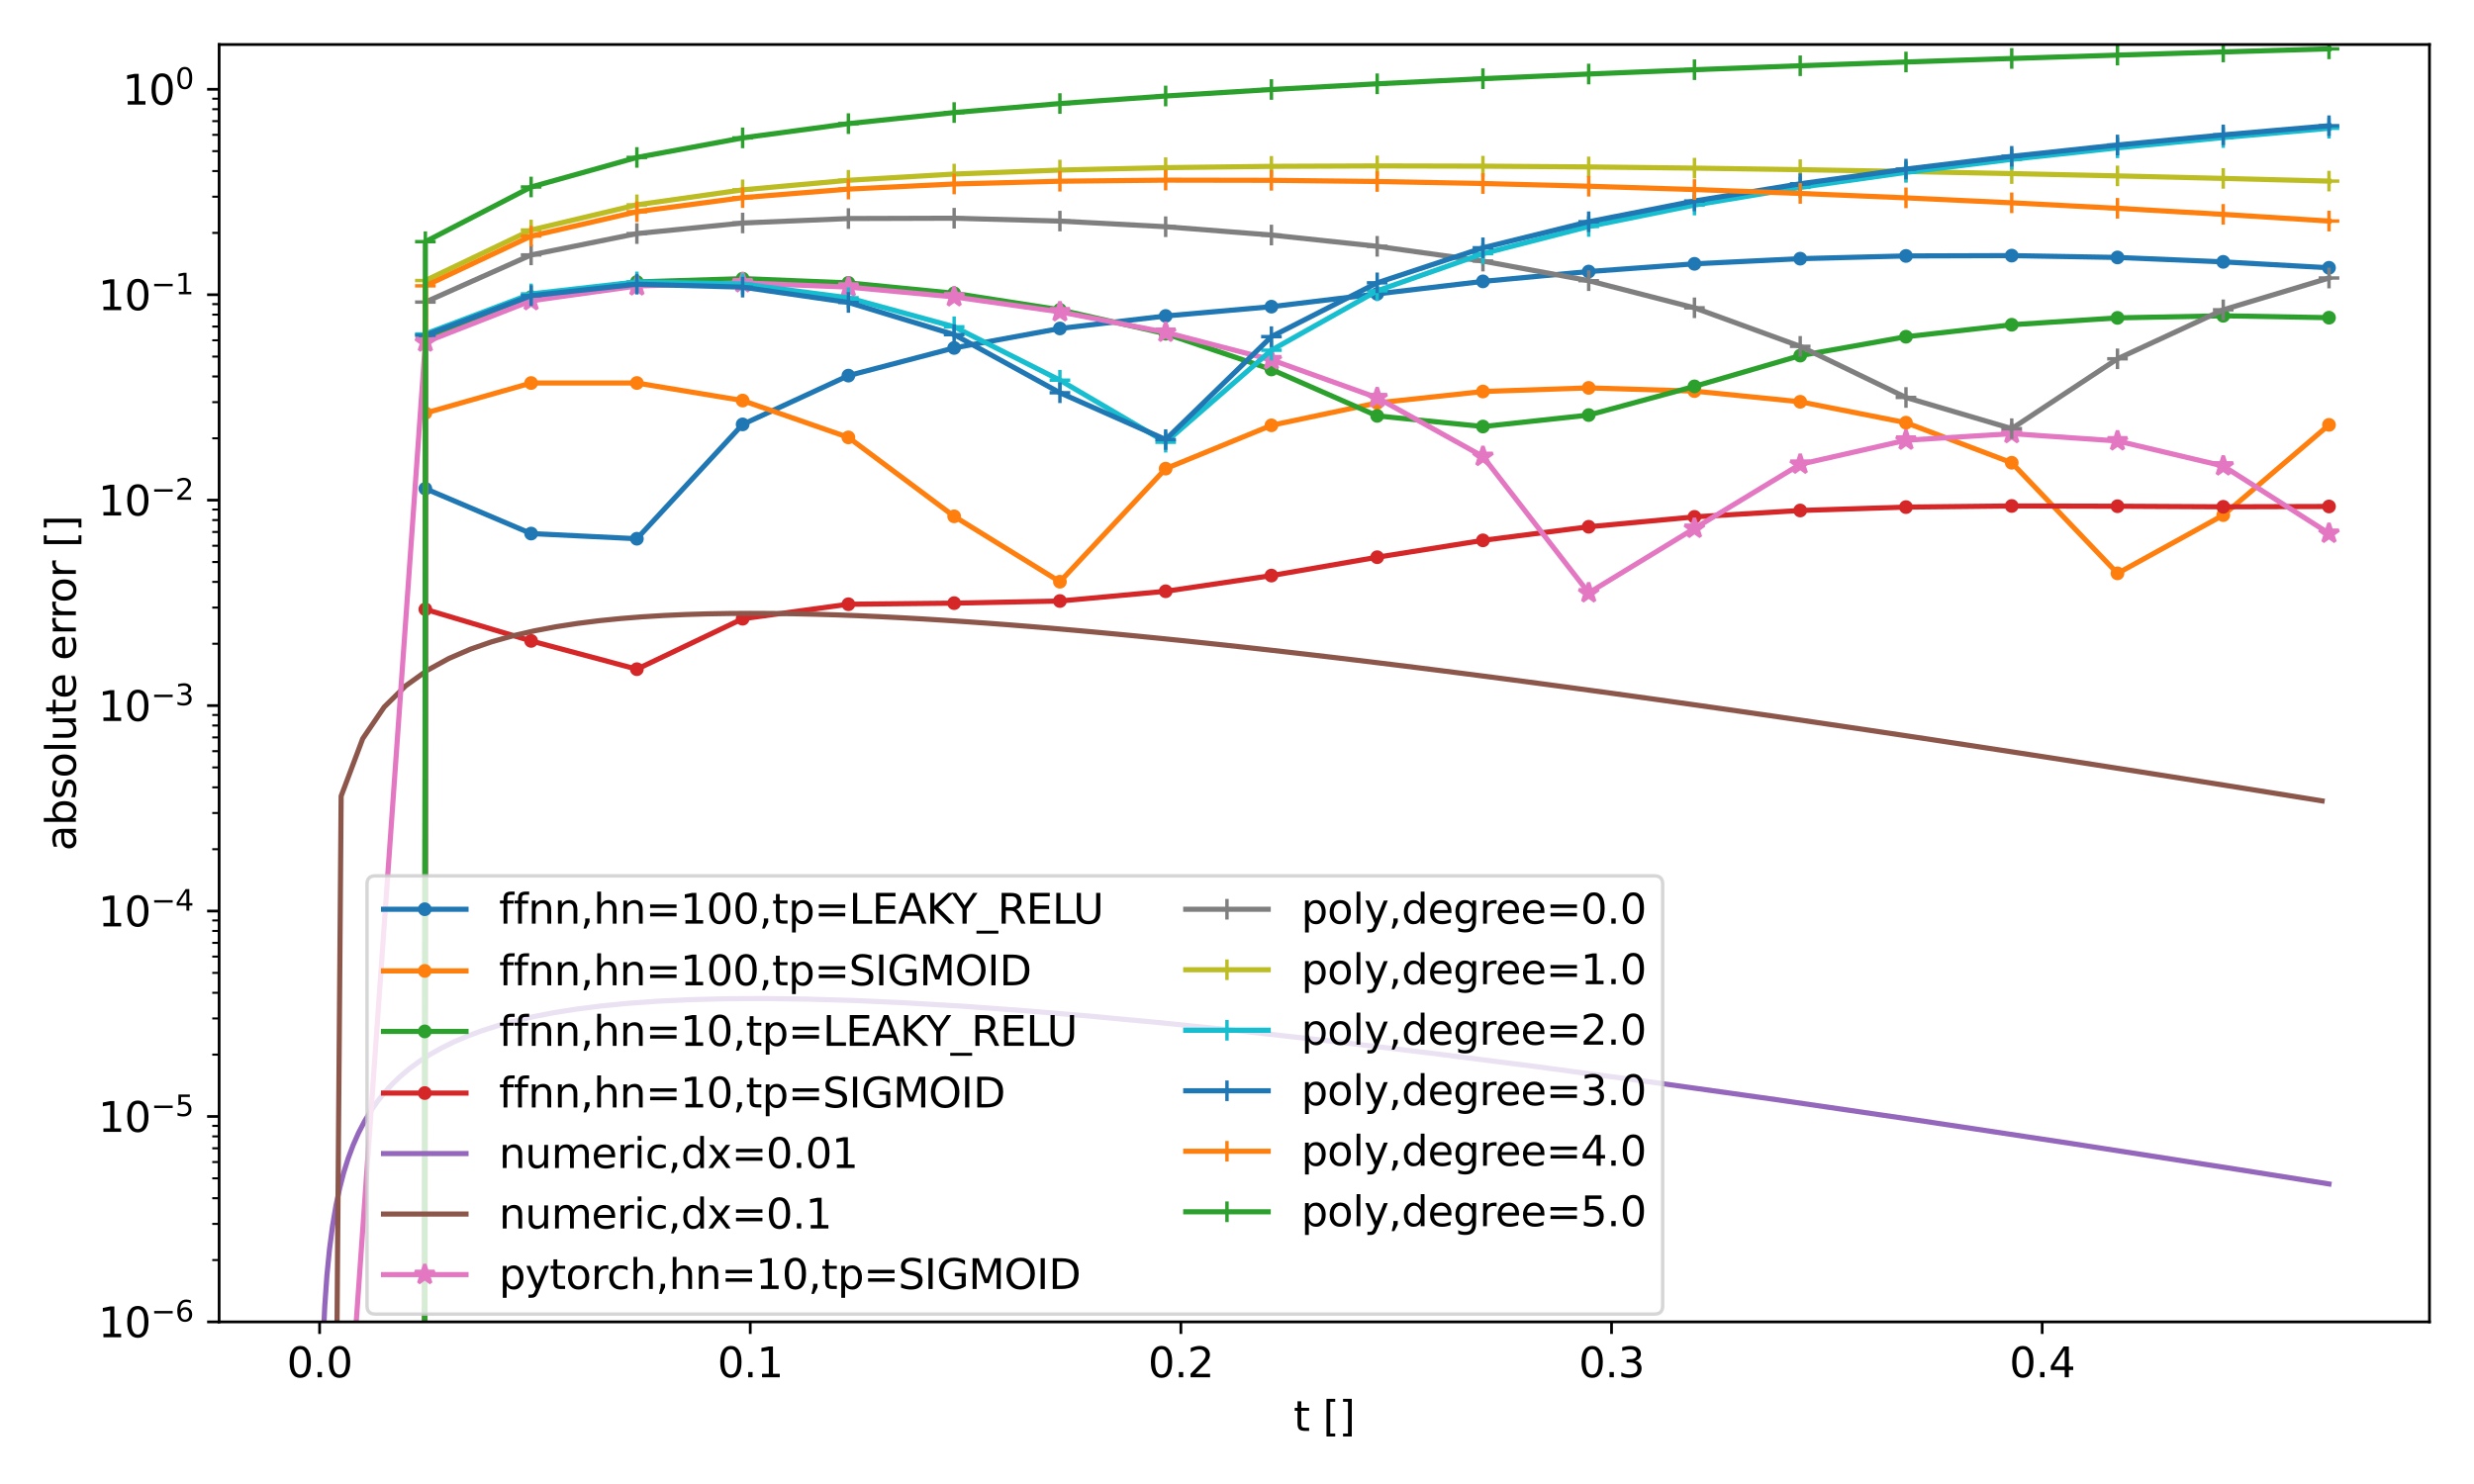 <?xml version="1.0" encoding="utf-8" standalone="no"?>
<!DOCTYPE svg PUBLIC "-//W3C//DTD SVG 1.1//EN"
  "http://www.w3.org/Graphics/SVG/1.1/DTD/svg11.dtd">
<svg xmlns:xlink="http://www.w3.org/1999/xlink" width="720pt" height="432pt" viewBox="0 0 720 432" xmlns="http://www.w3.org/2000/svg" version="1.1">
 <defs>
  <style type="text/css">*{stroke-linejoin: round; stroke-linecap: butt}</style>
 </defs>
 <g id="figure_1">
  <g id="patch_1">
   <path d="M 0 432 
L 720 432 
L 720 0 
L 0 0 
z
" style="fill: #ffffff"/>
  </g>
  <g id="axes_1">
   <g id="patch_2">
    <path d="M 63.774 384.812 
L 707.04 384.812 
L 707.04 12.96 
L 63.774 12.96 
z
" style="fill: #ffffff"/>
   </g>
   <g id="matplotlib.axis_1">
    <g id="xtick_1">
     <g id="line2d_1">
      <defs>
       <path id="m16ba2e3982" d="M 0 0 
L 0 3.5 
" style="stroke: #000000; stroke-width: 0.8"/>
      </defs>
      <g>
       <use xlink:href="#m16ba2e3982" x="93.013" y="384.812" style="stroke: #000000; stroke-width: 0.8"/>
      </g>
     </g>
     <g id="text_1">
      <!-- 0.0 -->
      <g transform="translate(83.471 400.931)scale(0.12 -0.12)">
       <defs>
        <path id="DejaVuSans-30" d="M 2034 4250 
Q 1547 4250 1301 3770 
Q 1056 3291 1056 2328 
Q 1056 1369 1301 889 
Q 1547 409 2034 409 
Q 2525 409 2770 889 
Q 3016 1369 3016 2328 
Q 3016 3291 2770 3770 
Q 2525 4250 2034 4250 
z
M 2034 4750 
Q 2819 4750 3233 4129 
Q 3647 3509 3647 2328 
Q 3647 1150 3233 529 
Q 2819 -91 2034 -91 
Q 1250 -91 836 529 
Q 422 1150 422 2328 
Q 422 3509 836 4129 
Q 1250 4750 2034 4750 
z
" transform="scale(0.016)"/>
        <path id="DejaVuSans-2e" d="M 684 794 
L 1344 794 
L 1344 0 
L 684 0 
L 684 794 
z
" transform="scale(0.016)"/>
       </defs>
       <use xlink:href="#DejaVuSans-30"/>
       <use xlink:href="#DejaVuSans-2e" x="63.623"/>
       <use xlink:href="#DejaVuSans-30" x="95.41"/>
      </g>
     </g>
    </g>
    <g id="xtick_2">
     <g id="line2d_2">
      <g>
       <use xlink:href="#m16ba2e3982" x="218.342" y="384.812" style="stroke: #000000; stroke-width: 0.8"/>
      </g>
     </g>
     <g id="text_2">
      <!-- 0.1 -->
      <g transform="translate(208.8 400.931)scale(0.12 -0.12)">
       <defs>
        <path id="DejaVuSans-31" d="M 794 531 
L 1825 531 
L 1825 4091 
L 703 3866 
L 703 4441 
L 1819 4666 
L 2450 4666 
L 2450 531 
L 3481 531 
L 3481 0 
L 794 0 
L 794 531 
z
" transform="scale(0.016)"/>
       </defs>
       <use xlink:href="#DejaVuSans-30"/>
       <use xlink:href="#DejaVuSans-2e" x="63.623"/>
       <use xlink:href="#DejaVuSans-31" x="95.41"/>
      </g>
     </g>
    </g>
    <g id="xtick_3">
     <g id="line2d_3">
      <g>
       <use xlink:href="#m16ba2e3982" x="343.671" y="384.812" style="stroke: #000000; stroke-width: 0.8"/>
      </g>
     </g>
     <g id="text_3">
      <!-- 0.2 -->
      <g transform="translate(334.13 400.931)scale(0.12 -0.12)">
       <defs>
        <path id="DejaVuSans-32" d="M 1228 531 
L 3431 531 
L 3431 0 
L 469 0 
L 469 531 
Q 828 903 1448 1529 
Q 2069 2156 2228 2338 
Q 2531 2678 2651 2914 
Q 2772 3150 2772 3378 
Q 2772 3750 2511 3984 
Q 2250 4219 1831 4219 
Q 1534 4219 1204 4116 
Q 875 4013 500 3803 
L 500 4441 
Q 881 4594 1212 4672 
Q 1544 4750 1819 4750 
Q 2544 4750 2975 4387 
Q 3406 4025 3406 3419 
Q 3406 3131 3298 2873 
Q 3191 2616 2906 2266 
Q 2828 2175 2409 1742 
Q 1991 1309 1228 531 
z
" transform="scale(0.016)"/>
       </defs>
       <use xlink:href="#DejaVuSans-30"/>
       <use xlink:href="#DejaVuSans-2e" x="63.623"/>
       <use xlink:href="#DejaVuSans-32" x="95.41"/>
      </g>
     </g>
    </g>
    <g id="xtick_4">
     <g id="line2d_4">
      <g>
       <use xlink:href="#m16ba2e3982" x="469.001" y="384.812" style="stroke: #000000; stroke-width: 0.8"/>
      </g>
     </g>
     <g id="text_4">
      <!-- 0.3 -->
      <g transform="translate(459.459 400.931)scale(0.12 -0.12)">
       <defs>
        <path id="DejaVuSans-33" d="M 2597 2516 
Q 3050 2419 3304 2112 
Q 3559 1806 3559 1356 
Q 3559 666 3084 287 
Q 2609 -91 1734 -91 
Q 1441 -91 1130 -33 
Q 819 25 488 141 
L 488 750 
Q 750 597 1062 519 
Q 1375 441 1716 441 
Q 2309 441 2620 675 
Q 2931 909 2931 1356 
Q 2931 1769 2642 2001 
Q 2353 2234 1838 2234 
L 1294 2234 
L 1294 2753 
L 1863 2753 
Q 2328 2753 2575 2939 
Q 2822 3125 2822 3475 
Q 2822 3834 2567 4026 
Q 2313 4219 1838 4219 
Q 1578 4219 1281 4162 
Q 984 4106 628 3988 
L 628 4550 
Q 988 4650 1302 4700 
Q 1616 4750 1894 4750 
Q 2613 4750 3031 4423 
Q 3450 4097 3450 3541 
Q 3450 3153 3228 2886 
Q 3006 2619 2597 2516 
z
" transform="scale(0.016)"/>
       </defs>
       <use xlink:href="#DejaVuSans-30"/>
       <use xlink:href="#DejaVuSans-2e" x="63.623"/>
       <use xlink:href="#DejaVuSans-33" x="95.41"/>
      </g>
     </g>
    </g>
    <g id="xtick_5">
     <g id="line2d_5">
      <g>
       <use xlink:href="#m16ba2e3982" x="594.33" y="384.812" style="stroke: #000000; stroke-width: 0.8"/>
      </g>
     </g>
     <g id="text_5">
      <!-- 0.4 -->
      <g transform="translate(584.788 400.931)scale(0.12 -0.12)">
       <defs>
        <path id="DejaVuSans-34" d="M 2419 4116 
L 825 1625 
L 2419 1625 
L 2419 4116 
z
M 2253 4666 
L 3047 4666 
L 3047 1625 
L 3713 1625 
L 3713 1100 
L 3047 1100 
L 3047 0 
L 2419 0 
L 2419 1100 
L 313 1100 
L 313 1709 
L 2253 4666 
z
" transform="scale(0.016)"/>
       </defs>
       <use xlink:href="#DejaVuSans-30"/>
       <use xlink:href="#DejaVuSans-2e" x="63.623"/>
       <use xlink:href="#DejaVuSans-34" x="95.41"/>
      </g>
     </g>
    </g>
    <g id="text_6">
     <!-- t [] -->
     <g transform="translate(376.466 416.544)scale(0.12 -0.12)">
      <defs>
       <path id="DejaVuSans-74" d="M 1172 4494 
L 1172 3500 
L 2356 3500 
L 2356 3053 
L 1172 3053 
L 1172 1153 
Q 1172 725 1289 603 
Q 1406 481 1766 481 
L 2356 481 
L 2356 0 
L 1766 0 
Q 1100 0 847 248 
Q 594 497 594 1153 
L 594 3053 
L 172 3053 
L 172 3500 
L 594 3500 
L 594 4494 
L 1172 4494 
z
" transform="scale(0.016)"/>
       <path id="DejaVuSans-20" transform="scale(0.016)"/>
       <path id="DejaVuSans-5b" d="M 550 4863 
L 1875 4863 
L 1875 4416 
L 1125 4416 
L 1125 -397 
L 1875 -397 
L 1875 -844 
L 550 -844 
L 550 4863 
z
" transform="scale(0.016)"/>
       <path id="DejaVuSans-5d" d="M 1947 4863 
L 1947 -844 
L 622 -844 
L 622 -397 
L 1369 -397 
L 1369 4416 
L 622 4416 
L 622 4863 
L 1947 4863 
z
" transform="scale(0.016)"/>
      </defs>
      <use xlink:href="#DejaVuSans-74"/>
      <use xlink:href="#DejaVuSans-20" x="39.209"/>
      <use xlink:href="#DejaVuSans-5b" x="70.996"/>
      <use xlink:href="#DejaVuSans-5d" x="110.01"/>
     </g>
    </g>
   </g>
   <g id="matplotlib.axis_2">
    <g id="ytick_1">
     <g id="line2d_6">
      <defs>
       <path id="m9b7069204c" d="M 0 0 
L -3.5 0 
" style="stroke: #000000; stroke-width: 0.8"/>
      </defs>
      <g>
       <use xlink:href="#m9b7069204c" x="63.774" y="384.812" style="stroke: #000000; stroke-width: 0.8"/>
      </g>
     </g>
     <g id="text_7">
      <!-- $\mathdefault{10^{-6}}$ -->
      <g transform="translate(28.574 389.372)scale(0.12 -0.12)">
       <defs>
        <path id="DejaVuSans-2212" d="M 678 2272 
L 4684 2272 
L 4684 1741 
L 678 1741 
L 678 2272 
z
" transform="scale(0.016)"/>
        <path id="DejaVuSans-36" d="M 2113 2584 
Q 1688 2584 1439 2293 
Q 1191 2003 1191 1497 
Q 1191 994 1439 701 
Q 1688 409 2113 409 
Q 2538 409 2786 701 
Q 3034 994 3034 1497 
Q 3034 2003 2786 2293 
Q 2538 2584 2113 2584 
z
M 3366 4563 
L 3366 3988 
Q 3128 4100 2886 4159 
Q 2644 4219 2406 4219 
Q 1781 4219 1451 3797 
Q 1122 3375 1075 2522 
Q 1259 2794 1537 2939 
Q 1816 3084 2150 3084 
Q 2853 3084 3261 2657 
Q 3669 2231 3669 1497 
Q 3669 778 3244 343 
Q 2819 -91 2113 -91 
Q 1303 -91 875 529 
Q 447 1150 447 2328 
Q 447 3434 972 4092 
Q 1497 4750 2381 4750 
Q 2619 4750 2861 4703 
Q 3103 4656 3366 4563 
z
" transform="scale(0.016)"/>
       </defs>
       <use xlink:href="#DejaVuSans-31" transform="translate(0 0.766)"/>
       <use xlink:href="#DejaVuSans-30" transform="translate(63.623 0.766)"/>
       <use xlink:href="#DejaVuSans-2212" transform="translate(128.203 39.047)scale(0.7)"/>
       <use xlink:href="#DejaVuSans-36" transform="translate(186.855 39.047)scale(0.7)"/>
      </g>
     </g>
    </g>
    <g id="ytick_2">
     <g id="line2d_7">
      <g>
       <use xlink:href="#m9b7069204c" x="63.774" y="325.009" style="stroke: #000000; stroke-width: 0.8"/>
      </g>
     </g>
     <g id="text_8">
      <!-- $\mathdefault{10^{-5}}$ -->
      <g transform="translate(28.574 329.568)scale(0.12 -0.12)">
       <defs>
        <path id="DejaVuSans-35" d="M 691 4666 
L 3169 4666 
L 3169 4134 
L 1269 4134 
L 1269 2991 
Q 1406 3038 1543 3061 
Q 1681 3084 1819 3084 
Q 2600 3084 3056 2656 
Q 3513 2228 3513 1497 
Q 3513 744 3044 326 
Q 2575 -91 1722 -91 
Q 1428 -91 1123 -41 
Q 819 9 494 109 
L 494 744 
Q 775 591 1075 516 
Q 1375 441 1709 441 
Q 2250 441 2565 725 
Q 2881 1009 2881 1497 
Q 2881 1984 2565 2268 
Q 2250 2553 1709 2553 
Q 1456 2553 1204 2497 
Q 953 2441 691 2322 
L 691 4666 
z
" transform="scale(0.016)"/>
       </defs>
       <use xlink:href="#DejaVuSans-31" transform="translate(0 0.684)"/>
       <use xlink:href="#DejaVuSans-30" transform="translate(63.623 0.684)"/>
       <use xlink:href="#DejaVuSans-2212" transform="translate(128.203 38.966)scale(0.7)"/>
       <use xlink:href="#DejaVuSans-35" transform="translate(186.855 38.966)scale(0.7)"/>
      </g>
     </g>
    </g>
    <g id="ytick_3">
     <g id="line2d_8">
      <g>
       <use xlink:href="#m9b7069204c" x="63.774" y="265.206" style="stroke: #000000; stroke-width: 0.8"/>
      </g>
     </g>
     <g id="text_9">
      <!-- $\mathdefault{10^{-4}}$ -->
      <g transform="translate(28.574 269.765)scale(0.12 -0.12)">
       <use xlink:href="#DejaVuSans-31" transform="translate(0 0.684)"/>
       <use xlink:href="#DejaVuSans-30" transform="translate(63.623 0.684)"/>
       <use xlink:href="#DejaVuSans-2212" transform="translate(128.203 38.966)scale(0.7)"/>
       <use xlink:href="#DejaVuSans-34" transform="translate(186.855 38.966)scale(0.7)"/>
      </g>
     </g>
    </g>
    <g id="ytick_4">
     <g id="line2d_9">
      <g>
       <use xlink:href="#m9b7069204c" x="63.774" y="205.403" style="stroke: #000000; stroke-width: 0.8"/>
      </g>
     </g>
     <g id="text_10">
      <!-- $\mathdefault{10^{-3}}$ -->
      <g transform="translate(28.574 209.962)scale(0.12 -0.12)">
       <use xlink:href="#DejaVuSans-31" transform="translate(0 0.766)"/>
       <use xlink:href="#DejaVuSans-30" transform="translate(63.623 0.766)"/>
       <use xlink:href="#DejaVuSans-2212" transform="translate(128.203 39.047)scale(0.7)"/>
       <use xlink:href="#DejaVuSans-33" transform="translate(186.855 39.047)scale(0.7)"/>
      </g>
     </g>
    </g>
    <g id="ytick_5">
     <g id="line2d_10">
      <g>
       <use xlink:href="#m9b7069204c" x="63.774" y="145.599" style="stroke: #000000; stroke-width: 0.8"/>
      </g>
     </g>
     <g id="text_11">
      <!-- $\mathdefault{10^{-2}}$ -->
      <g transform="translate(28.574 150.158)scale(0.12 -0.12)">
       <use xlink:href="#DejaVuSans-31" transform="translate(0 0.766)"/>
       <use xlink:href="#DejaVuSans-30" transform="translate(63.623 0.766)"/>
       <use xlink:href="#DejaVuSans-2212" transform="translate(128.203 39.047)scale(0.7)"/>
       <use xlink:href="#DejaVuSans-32" transform="translate(186.855 39.047)scale(0.7)"/>
      </g>
     </g>
    </g>
    <g id="ytick_6">
     <g id="line2d_11">
      <g>
       <use xlink:href="#m9b7069204c" x="63.774" y="85.796" style="stroke: #000000; stroke-width: 0.8"/>
      </g>
     </g>
     <g id="text_12">
      <!-- $\mathdefault{10^{-1}}$ -->
      <g transform="translate(28.574 90.355)scale(0.12 -0.12)">
       <use xlink:href="#DejaVuSans-31" transform="translate(0 0.684)"/>
       <use xlink:href="#DejaVuSans-30" transform="translate(63.623 0.684)"/>
       <use xlink:href="#DejaVuSans-2212" transform="translate(128.203 38.966)scale(0.7)"/>
       <use xlink:href="#DejaVuSans-31" transform="translate(186.855 38.966)scale(0.7)"/>
      </g>
     </g>
    </g>
    <g id="ytick_7">
     <g id="line2d_12">
      <g>
       <use xlink:href="#m9b7069204c" x="63.774" y="25.993" style="stroke: #000000; stroke-width: 0.8"/>
      </g>
     </g>
     <g id="text_13">
      <!-- $\mathdefault{10^{0}}$ -->
      <g transform="translate(35.654 30.552)scale(0.12 -0.12)">
       <use xlink:href="#DejaVuSans-31" transform="translate(0 0.766)"/>
       <use xlink:href="#DejaVuSans-30" transform="translate(63.623 0.766)"/>
       <use xlink:href="#DejaVuSans-30" transform="translate(128.203 39.047)scale(0.7)"/>
      </g>
     </g>
    </g>
    <g id="ytick_8">
     <g id="line2d_13">
      <defs>
       <path id="mebf1428f00" d="M 0 0 
L -2 0 
" style="stroke: #000000; stroke-width: 0.6"/>
      </defs>
      <g>
       <use xlink:href="#mebf1428f00" x="63.774" y="366.81" style="stroke: #000000; stroke-width: 0.6"/>
      </g>
     </g>
    </g>
    <g id="ytick_9">
     <g id="line2d_14">
      <g>
       <use xlink:href="#mebf1428f00" x="63.774" y="356.279" style="stroke: #000000; stroke-width: 0.6"/>
      </g>
     </g>
    </g>
    <g id="ytick_10">
     <g id="line2d_15">
      <g>
       <use xlink:href="#mebf1428f00" x="63.774" y="348.807" style="stroke: #000000; stroke-width: 0.6"/>
      </g>
     </g>
    </g>
    <g id="ytick_11">
     <g id="line2d_16">
      <g>
       <use xlink:href="#mebf1428f00" x="63.774" y="343.012" style="stroke: #000000; stroke-width: 0.6"/>
      </g>
     </g>
    </g>
    <g id="ytick_12">
     <g id="line2d_17">
      <g>
       <use xlink:href="#mebf1428f00" x="63.774" y="338.277" style="stroke: #000000; stroke-width: 0.6"/>
      </g>
     </g>
    </g>
    <g id="ytick_13">
     <g id="line2d_18">
      <g>
       <use xlink:href="#mebf1428f00" x="63.774" y="334.273" style="stroke: #000000; stroke-width: 0.6"/>
      </g>
     </g>
    </g>
    <g id="ytick_14">
     <g id="line2d_19">
      <g>
       <use xlink:href="#mebf1428f00" x="63.774" y="330.805" style="stroke: #000000; stroke-width: 0.6"/>
      </g>
     </g>
    </g>
    <g id="ytick_15">
     <g id="line2d_20">
      <g>
       <use xlink:href="#mebf1428f00" x="63.774" y="327.746" style="stroke: #000000; stroke-width: 0.6"/>
      </g>
     </g>
    </g>
    <g id="ytick_16">
     <g id="line2d_21">
      <g>
       <use xlink:href="#mebf1428f00" x="63.774" y="307.007" style="stroke: #000000; stroke-width: 0.6"/>
      </g>
     </g>
    </g>
    <g id="ytick_17">
     <g id="line2d_22">
      <g>
       <use xlink:href="#mebf1428f00" x="63.774" y="296.476" style="stroke: #000000; stroke-width: 0.6"/>
      </g>
     </g>
    </g>
    <g id="ytick_18">
     <g id="line2d_23">
      <g>
       <use xlink:href="#mebf1428f00" x="63.774" y="289.004" style="stroke: #000000; stroke-width: 0.6"/>
      </g>
     </g>
    </g>
    <g id="ytick_19">
     <g id="line2d_24">
      <g>
       <use xlink:href="#mebf1428f00" x="63.774" y="283.209" style="stroke: #000000; stroke-width: 0.6"/>
      </g>
     </g>
    </g>
    <g id="ytick_20">
     <g id="line2d_25">
      <g>
       <use xlink:href="#mebf1428f00" x="63.774" y="278.473" style="stroke: #000000; stroke-width: 0.6"/>
      </g>
     </g>
    </g>
    <g id="ytick_21">
     <g id="line2d_26">
      <g>
       <use xlink:href="#mebf1428f00" x="63.774" y="274.47" style="stroke: #000000; stroke-width: 0.6"/>
      </g>
     </g>
    </g>
    <g id="ytick_22">
     <g id="line2d_27">
      <g>
       <use xlink:href="#mebf1428f00" x="63.774" y="271.001" style="stroke: #000000; stroke-width: 0.6"/>
      </g>
     </g>
    </g>
    <g id="ytick_23">
     <g id="line2d_28">
      <g>
       <use xlink:href="#mebf1428f00" x="63.774" y="267.942" style="stroke: #000000; stroke-width: 0.6"/>
      </g>
     </g>
    </g>
    <g id="ytick_24">
     <g id="line2d_29">
      <g>
       <use xlink:href="#mebf1428f00" x="63.774" y="247.203" style="stroke: #000000; stroke-width: 0.6"/>
      </g>
     </g>
    </g>
    <g id="ytick_25">
     <g id="line2d_30">
      <g>
       <use xlink:href="#mebf1428f00" x="63.774" y="236.673" style="stroke: #000000; stroke-width: 0.6"/>
      </g>
     </g>
    </g>
    <g id="ytick_26">
     <g id="line2d_31">
      <g>
       <use xlink:href="#mebf1428f00" x="63.774" y="229.201" style="stroke: #000000; stroke-width: 0.6"/>
      </g>
     </g>
    </g>
    <g id="ytick_27">
     <g id="line2d_32">
      <g>
       <use xlink:href="#mebf1428f00" x="63.774" y="223.405" style="stroke: #000000; stroke-width: 0.6"/>
      </g>
     </g>
    </g>
    <g id="ytick_28">
     <g id="line2d_33">
      <g>
       <use xlink:href="#mebf1428f00" x="63.774" y="218.67" style="stroke: #000000; stroke-width: 0.6"/>
      </g>
     </g>
    </g>
    <g id="ytick_29">
     <g id="line2d_34">
      <g>
       <use xlink:href="#mebf1428f00" x="63.774" y="214.666" style="stroke: #000000; stroke-width: 0.6"/>
      </g>
     </g>
    </g>
    <g id="ytick_30">
     <g id="line2d_35">
      <g>
       <use xlink:href="#mebf1428f00" x="63.774" y="211.198" style="stroke: #000000; stroke-width: 0.6"/>
      </g>
     </g>
    </g>
    <g id="ytick_31">
     <g id="line2d_36">
      <g>
       <use xlink:href="#mebf1428f00" x="63.774" y="208.139" style="stroke: #000000; stroke-width: 0.6"/>
      </g>
     </g>
    </g>
    <g id="ytick_32">
     <g id="line2d_37">
      <g>
       <use xlink:href="#mebf1428f00" x="63.774" y="187.4" style="stroke: #000000; stroke-width: 0.6"/>
      </g>
     </g>
    </g>
    <g id="ytick_33">
     <g id="line2d_38">
      <g>
       <use xlink:href="#mebf1428f00" x="63.774" y="176.869" style="stroke: #000000; stroke-width: 0.6"/>
      </g>
     </g>
    </g>
    <g id="ytick_34">
     <g id="line2d_39">
      <g>
       <use xlink:href="#mebf1428f00" x="63.774" y="169.398" style="stroke: #000000; stroke-width: 0.6"/>
      </g>
     </g>
    </g>
    <g id="ytick_35">
     <g id="line2d_40">
      <g>
       <use xlink:href="#mebf1428f00" x="63.774" y="163.602" style="stroke: #000000; stroke-width: 0.6"/>
      </g>
     </g>
    </g>
    <g id="ytick_36">
     <g id="line2d_41">
      <g>
       <use xlink:href="#mebf1428f00" x="63.774" y="158.867" style="stroke: #000000; stroke-width: 0.6"/>
      </g>
     </g>
    </g>
    <g id="ytick_37">
     <g id="line2d_42">
      <g>
       <use xlink:href="#mebf1428f00" x="63.774" y="154.863" style="stroke: #000000; stroke-width: 0.6"/>
      </g>
     </g>
    </g>
    <g id="ytick_38">
     <g id="line2d_43">
      <g>
       <use xlink:href="#mebf1428f00" x="63.774" y="151.395" style="stroke: #000000; stroke-width: 0.6"/>
      </g>
     </g>
    </g>
    <g id="ytick_39">
     <g id="line2d_44">
      <g>
       <use xlink:href="#mebf1428f00" x="63.774" y="148.336" style="stroke: #000000; stroke-width: 0.6"/>
      </g>
     </g>
    </g>
    <g id="ytick_40">
     <g id="line2d_45">
      <g>
       <use xlink:href="#mebf1428f00" x="63.774" y="127.597" style="stroke: #000000; stroke-width: 0.6"/>
      </g>
     </g>
    </g>
    <g id="ytick_41">
     <g id="line2d_46">
      <g>
       <use xlink:href="#mebf1428f00" x="63.774" y="117.066" style="stroke: #000000; stroke-width: 0.6"/>
      </g>
     </g>
    </g>
    <g id="ytick_42">
     <g id="line2d_47">
      <g>
       <use xlink:href="#mebf1428f00" x="63.774" y="109.594" style="stroke: #000000; stroke-width: 0.6"/>
      </g>
     </g>
    </g>
    <g id="ytick_43">
     <g id="line2d_48">
      <g>
       <use xlink:href="#mebf1428f00" x="63.774" y="103.799" style="stroke: #000000; stroke-width: 0.6"/>
      </g>
     </g>
    </g>
    <g id="ytick_44">
     <g id="line2d_49">
      <g>
       <use xlink:href="#mebf1428f00" x="63.774" y="99.063" style="stroke: #000000; stroke-width: 0.6"/>
      </g>
     </g>
    </g>
    <g id="ytick_45">
     <g id="line2d_50">
      <g>
       <use xlink:href="#mebf1428f00" x="63.774" y="95.06" style="stroke: #000000; stroke-width: 0.6"/>
      </g>
     </g>
    </g>
    <g id="ytick_46">
     <g id="line2d_51">
      <g>
       <use xlink:href="#mebf1428f00" x="63.774" y="91.592" style="stroke: #000000; stroke-width: 0.6"/>
      </g>
     </g>
    </g>
    <g id="ytick_47">
     <g id="line2d_52">
      <g>
       <use xlink:href="#mebf1428f00" x="63.774" y="88.533" style="stroke: #000000; stroke-width: 0.6"/>
      </g>
     </g>
    </g>
    <g id="ytick_48">
     <g id="line2d_53">
      <g>
       <use xlink:href="#mebf1428f00" x="63.774" y="67.794" style="stroke: #000000; stroke-width: 0.6"/>
      </g>
     </g>
    </g>
    <g id="ytick_49">
     <g id="line2d_54">
      <g>
       <use xlink:href="#mebf1428f00" x="63.774" y="57.263" style="stroke: #000000; stroke-width: 0.6"/>
      </g>
     </g>
    </g>
    <g id="ytick_50">
     <g id="line2d_55">
      <g>
       <use xlink:href="#mebf1428f00" x="63.774" y="49.791" style="stroke: #000000; stroke-width: 0.6"/>
      </g>
     </g>
    </g>
    <g id="ytick_51">
     <g id="line2d_56">
      <g>
       <use xlink:href="#mebf1428f00" x="63.774" y="43.995" style="stroke: #000000; stroke-width: 0.6"/>
      </g>
     </g>
    </g>
    <g id="ytick_52">
     <g id="line2d_57">
      <g>
       <use xlink:href="#mebf1428f00" x="63.774" y="39.26" style="stroke: #000000; stroke-width: 0.6"/>
      </g>
     </g>
    </g>
    <g id="ytick_53">
     <g id="line2d_58">
      <g>
       <use xlink:href="#mebf1428f00" x="63.774" y="35.256" style="stroke: #000000; stroke-width: 0.6"/>
      </g>
     </g>
    </g>
    <g id="ytick_54">
     <g id="line2d_59">
      <g>
       <use xlink:href="#mebf1428f00" x="63.774" y="31.788" style="stroke: #000000; stroke-width: 0.6"/>
      </g>
     </g>
    </g>
    <g id="ytick_55">
     <g id="line2d_60">
      <g>
       <use xlink:href="#mebf1428f00" x="63.774" y="28.729" style="stroke: #000000; stroke-width: 0.6"/>
      </g>
     </g>
    </g>
    <g id="text_14">
     <!-- absolute error [] -->
     <g transform="translate(22.078 247.701)rotate(-90)scale(0.12 -0.12)">
      <defs>
       <path id="DejaVuSans-61" d="M 2194 1759 
Q 1497 1759 1228 1600 
Q 959 1441 959 1056 
Q 959 750 1161 570 
Q 1363 391 1709 391 
Q 2188 391 2477 730 
Q 2766 1069 2766 1631 
L 2766 1759 
L 2194 1759 
z
M 3341 1997 
L 3341 0 
L 2766 0 
L 2766 531 
Q 2569 213 2275 61 
Q 1981 -91 1556 -91 
Q 1019 -91 701 211 
Q 384 513 384 1019 
Q 384 1609 779 1909 
Q 1175 2209 1959 2209 
L 2766 2209 
L 2766 2266 
Q 2766 2663 2505 2880 
Q 2244 3097 1772 3097 
Q 1472 3097 1187 3025 
Q 903 2953 641 2809 
L 641 3341 
Q 956 3463 1253 3523 
Q 1550 3584 1831 3584 
Q 2591 3584 2966 3190 
Q 3341 2797 3341 1997 
z
" transform="scale(0.016)"/>
       <path id="DejaVuSans-62" d="M 3116 1747 
Q 3116 2381 2855 2742 
Q 2594 3103 2138 3103 
Q 1681 3103 1420 2742 
Q 1159 2381 1159 1747 
Q 1159 1113 1420 752 
Q 1681 391 2138 391 
Q 2594 391 2855 752 
Q 3116 1113 3116 1747 
z
M 1159 2969 
Q 1341 3281 1617 3432 
Q 1894 3584 2278 3584 
Q 2916 3584 3314 3078 
Q 3713 2572 3713 1747 
Q 3713 922 3314 415 
Q 2916 -91 2278 -91 
Q 1894 -91 1617 61 
Q 1341 213 1159 525 
L 1159 0 
L 581 0 
L 581 4863 
L 1159 4863 
L 1159 2969 
z
" transform="scale(0.016)"/>
       <path id="DejaVuSans-73" d="M 2834 3397 
L 2834 2853 
Q 2591 2978 2328 3040 
Q 2066 3103 1784 3103 
Q 1356 3103 1142 2972 
Q 928 2841 928 2578 
Q 928 2378 1081 2264 
Q 1234 2150 1697 2047 
L 1894 2003 
Q 2506 1872 2764 1633 
Q 3022 1394 3022 966 
Q 3022 478 2636 193 
Q 2250 -91 1575 -91 
Q 1294 -91 989 -36 
Q 684 19 347 128 
L 347 722 
Q 666 556 975 473 
Q 1284 391 1588 391 
Q 1994 391 2212 530 
Q 2431 669 2431 922 
Q 2431 1156 2273 1281 
Q 2116 1406 1581 1522 
L 1381 1569 
Q 847 1681 609 1914 
Q 372 2147 372 2553 
Q 372 3047 722 3315 
Q 1072 3584 1716 3584 
Q 2034 3584 2315 3537 
Q 2597 3491 2834 3397 
z
" transform="scale(0.016)"/>
       <path id="DejaVuSans-6f" d="M 1959 3097 
Q 1497 3097 1228 2736 
Q 959 2375 959 1747 
Q 959 1119 1226 758 
Q 1494 397 1959 397 
Q 2419 397 2687 759 
Q 2956 1122 2956 1747 
Q 2956 2369 2687 2733 
Q 2419 3097 1959 3097 
z
M 1959 3584 
Q 2709 3584 3137 3096 
Q 3566 2609 3566 1747 
Q 3566 888 3137 398 
Q 2709 -91 1959 -91 
Q 1206 -91 779 398 
Q 353 888 353 1747 
Q 353 2609 779 3096 
Q 1206 3584 1959 3584 
z
" transform="scale(0.016)"/>
       <path id="DejaVuSans-6c" d="M 603 4863 
L 1178 4863 
L 1178 0 
L 603 0 
L 603 4863 
z
" transform="scale(0.016)"/>
       <path id="DejaVuSans-75" d="M 544 1381 
L 544 3500 
L 1119 3500 
L 1119 1403 
Q 1119 906 1312 657 
Q 1506 409 1894 409 
Q 2359 409 2629 706 
Q 2900 1003 2900 1516 
L 2900 3500 
L 3475 3500 
L 3475 0 
L 2900 0 
L 2900 538 
Q 2691 219 2414 64 
Q 2138 -91 1772 -91 
Q 1169 -91 856 284 
Q 544 659 544 1381 
z
M 1991 3584 
L 1991 3584 
z
" transform="scale(0.016)"/>
       <path id="DejaVuSans-65" d="M 3597 1894 
L 3597 1613 
L 953 1613 
Q 991 1019 1311 708 
Q 1631 397 2203 397 
Q 2534 397 2845 478 
Q 3156 559 3463 722 
L 3463 178 
Q 3153 47 2828 -22 
Q 2503 -91 2169 -91 
Q 1331 -91 842 396 
Q 353 884 353 1716 
Q 353 2575 817 3079 
Q 1281 3584 2069 3584 
Q 2775 3584 3186 3129 
Q 3597 2675 3597 1894 
z
M 3022 2063 
Q 3016 2534 2758 2815 
Q 2500 3097 2075 3097 
Q 1594 3097 1305 2825 
Q 1016 2553 972 2059 
L 3022 2063 
z
" transform="scale(0.016)"/>
       <path id="DejaVuSans-72" d="M 2631 2963 
Q 2534 3019 2420 3045 
Q 2306 3072 2169 3072 
Q 1681 3072 1420 2755 
Q 1159 2438 1159 1844 
L 1159 0 
L 581 0 
L 581 3500 
L 1159 3500 
L 1159 2956 
Q 1341 3275 1631 3429 
Q 1922 3584 2338 3584 
Q 2397 3584 2469 3576 
Q 2541 3569 2628 3553 
L 2631 2963 
z
" transform="scale(0.016)"/>
      </defs>
      <use xlink:href="#DejaVuSans-61"/>
      <use xlink:href="#DejaVuSans-62" x="61.279"/>
      <use xlink:href="#DejaVuSans-73" x="124.756"/>
      <use xlink:href="#DejaVuSans-6f" x="176.855"/>
      <use xlink:href="#DejaVuSans-6c" x="238.037"/>
      <use xlink:href="#DejaVuSans-75" x="265.82"/>
      <use xlink:href="#DejaVuSans-74" x="329.199"/>
      <use xlink:href="#DejaVuSans-65" x="368.408"/>
      <use xlink:href="#DejaVuSans-20" x="429.932"/>
      <use xlink:href="#DejaVuSans-65" x="461.719"/>
      <use xlink:href="#DejaVuSans-72" x="523.242"/>
      <use xlink:href="#DejaVuSans-72" x="562.605"/>
      <use xlink:href="#DejaVuSans-6f" x="601.469"/>
      <use xlink:href="#DejaVuSans-72" x="662.65"/>
      <use xlink:href="#DejaVuSans-20" x="703.764"/>
      <use xlink:href="#DejaVuSans-5b" x="735.551"/>
      <use xlink:href="#DejaVuSans-5d" x="774.564"/>
     </g>
    </g>
   </g>
   <g id="line2d_61">
    <path d="M 123.641 433 
L 123.791 142.246 
L 154.57 155.326 
L 185.348 156.826 
L 216.126 123.546 
L 246.905 109.345 
L 277.683 101.284 
L 308.461 95.616 
L 339.239 91.983 
L 370.018 89.27 
L 400.796 85.553 
L 431.574 81.913 
L 462.353 79.049 
L 493.131 76.801 
L 523.909 75.299 
L 554.687 74.505 
L 585.466 74.411 
L 616.244 74.945 
L 647.022 76.229 
L 677.801 77.953 
" clip-path="url(#pc1ea92236d)" style="fill: none; stroke: #1f77b4; stroke-width: 1.5; stroke-linecap: square"/>
    <defs>
     <path id="m9499e5188b" d="M 0 1.5 
C 0.398 1.5 0.779 1.342 1.061 1.061 
C 1.342 0.779 1.5 0.398 1.5 0 
C 1.5 -0.398 1.342 -0.779 1.061 -1.061 
C 0.779 -1.342 0.398 -1.5 0 -1.5 
C -0.398 -1.5 -0.779 -1.342 -1.061 -1.061 
C -1.342 -0.779 -1.5 -0.398 -1.5 0 
C -1.5 0.398 -1.342 0.779 -1.061 1.061 
C -0.779 1.342 -0.398 1.5 0 1.5 
z
" style="stroke: #1f77b4"/>
    </defs>
    <g clip-path="url(#pc1ea92236d)">
     <use xlink:href="#m9499e5188b" x="107.825" y="31105" style="fill: #1f77b4; stroke: #1f77b4"/>
     <use xlink:href="#m9499e5188b" x="123.791" y="142.246" style="fill: #1f77b4; stroke: #1f77b4"/>
     <use xlink:href="#m9499e5188b" x="154.57" y="155.326" style="fill: #1f77b4; stroke: #1f77b4"/>
     <use xlink:href="#m9499e5188b" x="185.348" y="156.826" style="fill: #1f77b4; stroke: #1f77b4"/>
     <use xlink:href="#m9499e5188b" x="216.126" y="123.546" style="fill: #1f77b4; stroke: #1f77b4"/>
     <use xlink:href="#m9499e5188b" x="246.905" y="109.345" style="fill: #1f77b4; stroke: #1f77b4"/>
     <use xlink:href="#m9499e5188b" x="277.683" y="101.284" style="fill: #1f77b4; stroke: #1f77b4"/>
     <use xlink:href="#m9499e5188b" x="308.461" y="95.616" style="fill: #1f77b4; stroke: #1f77b4"/>
     <use xlink:href="#m9499e5188b" x="339.239" y="91.983" style="fill: #1f77b4; stroke: #1f77b4"/>
     <use xlink:href="#m9499e5188b" x="370.018" y="89.27" style="fill: #1f77b4; stroke: #1f77b4"/>
     <use xlink:href="#m9499e5188b" x="400.796" y="85.553" style="fill: #1f77b4; stroke: #1f77b4"/>
     <use xlink:href="#m9499e5188b" x="431.574" y="81.913" style="fill: #1f77b4; stroke: #1f77b4"/>
     <use xlink:href="#m9499e5188b" x="462.353" y="79.049" style="fill: #1f77b4; stroke: #1f77b4"/>
     <use xlink:href="#m9499e5188b" x="493.131" y="76.801" style="fill: #1f77b4; stroke: #1f77b4"/>
     <use xlink:href="#m9499e5188b" x="523.909" y="75.299" style="fill: #1f77b4; stroke: #1f77b4"/>
     <use xlink:href="#m9499e5188b" x="554.687" y="74.505" style="fill: #1f77b4; stroke: #1f77b4"/>
     <use xlink:href="#m9499e5188b" x="585.466" y="74.411" style="fill: #1f77b4; stroke: #1f77b4"/>
     <use xlink:href="#m9499e5188b" x="616.244" y="74.945" style="fill: #1f77b4; stroke: #1f77b4"/>
     <use xlink:href="#m9499e5188b" x="647.022" y="76.229" style="fill: #1f77b4; stroke: #1f77b4"/>
     <use xlink:href="#m9499e5188b" x="677.801" y="77.953" style="fill: #1f77b4; stroke: #1f77b4"/>
    </g>
   </g>
   <g id="line2d_62">
    <path d="M 123.63 433 
L 123.791 120.248 
L 154.57 111.501 
L 185.348 111.496 
L 216.126 116.604 
L 246.905 127.329 
L 277.683 150.306 
L 308.461 169.342 
L 339.239 136.426 
L 370.018 123.815 
L 400.796 117.292 
L 431.574 113.97 
L 462.353 112.914 
L 493.131 113.852 
L 523.909 116.96 
L 554.687 123.048 
L 585.466 134.712 
L 616.244 166.911 
L 647.022 149.953 
L 677.801 123.68 
" clip-path="url(#pc1ea92236d)" style="fill: none; stroke: #ff7f0e; stroke-width: 1.5; stroke-linecap: square"/>
    <defs>
     <path id="md941dd9e6a" d="M 0 1.5 
C 0.398 1.5 0.779 1.342 1.061 1.061 
C 1.342 0.779 1.5 0.398 1.5 0 
C 1.5 -0.398 1.342 -0.779 1.061 -1.061 
C 0.779 -1.342 0.398 -1.5 0 -1.5 
C -0.398 -1.5 -0.779 -1.342 -1.061 -1.061 
C -1.342 -0.779 -1.5 -0.398 -1.5 0 
C -1.5 0.398 -1.342 0.779 -1.061 1.061 
C -0.779 1.342 -0.398 1.5 0 1.5 
z
" style="stroke: #ff7f0e"/>
    </defs>
    <g clip-path="url(#pc1ea92236d)">
     <use xlink:href="#md941dd9e6a" x="107.82" y="31105" style="fill: #ff7f0e; stroke: #ff7f0e"/>
     <use xlink:href="#md941dd9e6a" x="123.791" y="120.248" style="fill: #ff7f0e; stroke: #ff7f0e"/>
     <use xlink:href="#md941dd9e6a" x="154.57" y="111.501" style="fill: #ff7f0e; stroke: #ff7f0e"/>
     <use xlink:href="#md941dd9e6a" x="185.348" y="111.496" style="fill: #ff7f0e; stroke: #ff7f0e"/>
     <use xlink:href="#md941dd9e6a" x="216.126" y="116.604" style="fill: #ff7f0e; stroke: #ff7f0e"/>
     <use xlink:href="#md941dd9e6a" x="246.905" y="127.329" style="fill: #ff7f0e; stroke: #ff7f0e"/>
     <use xlink:href="#md941dd9e6a" x="277.683" y="150.306" style="fill: #ff7f0e; stroke: #ff7f0e"/>
     <use xlink:href="#md941dd9e6a" x="308.461" y="169.342" style="fill: #ff7f0e; stroke: #ff7f0e"/>
     <use xlink:href="#md941dd9e6a" x="339.239" y="136.426" style="fill: #ff7f0e; stroke: #ff7f0e"/>
     <use xlink:href="#md941dd9e6a" x="370.018" y="123.815" style="fill: #ff7f0e; stroke: #ff7f0e"/>
     <use xlink:href="#md941dd9e6a" x="400.796" y="117.292" style="fill: #ff7f0e; stroke: #ff7f0e"/>
     <use xlink:href="#md941dd9e6a" x="431.574" y="113.97" style="fill: #ff7f0e; stroke: #ff7f0e"/>
     <use xlink:href="#md941dd9e6a" x="462.353" y="112.914" style="fill: #ff7f0e; stroke: #ff7f0e"/>
     <use xlink:href="#md941dd9e6a" x="493.131" y="113.852" style="fill: #ff7f0e; stroke: #ff7f0e"/>
     <use xlink:href="#md941dd9e6a" x="523.909" y="116.96" style="fill: #ff7f0e; stroke: #ff7f0e"/>
     <use xlink:href="#md941dd9e6a" x="554.687" y="123.048" style="fill: #ff7f0e; stroke: #ff7f0e"/>
     <use xlink:href="#md941dd9e6a" x="585.466" y="134.712" style="fill: #ff7f0e; stroke: #ff7f0e"/>
     <use xlink:href="#md941dd9e6a" x="616.244" y="166.911" style="fill: #ff7f0e; stroke: #ff7f0e"/>
     <use xlink:href="#md941dd9e6a" x="647.022" y="149.953" style="fill: #ff7f0e; stroke: #ff7f0e"/>
     <use xlink:href="#md941dd9e6a" x="677.801" y="123.68" style="fill: #ff7f0e; stroke: #ff7f0e"/>
    </g>
   </g>
   <g id="line2d_63">
    <path d="M 123.619 433 
L 123.791 98.644 
L 154.57 86.47 
L 185.348 82.076 
L 216.126 81.11 
L 246.905 82.341 
L 277.683 85.375 
L 308.461 90.19 
L 339.239 97.154 
L 370.018 107.558 
L 400.796 121.066 
L 431.574 124.166 
L 462.353 120.831 
L 493.131 112.476 
L 523.909 103.516 
L 554.687 98.024 
L 585.466 94.536 
L 616.244 92.537 
L 647.022 91.927 
L 677.801 92.479 
" clip-path="url(#pc1ea92236d)" style="fill: none; stroke: #2ca02c; stroke-width: 1.5; stroke-linecap: square"/>
    <defs>
     <path id="m6ae0d95307" d="M 0 1.5 
C 0.398 1.5 0.779 1.342 1.061 1.061 
C 1.342 0.779 1.5 0.398 1.5 0 
C 1.5 -0.398 1.342 -0.779 1.061 -1.061 
C 0.779 -1.342 0.398 -1.5 0 -1.5 
C -0.398 -1.5 -0.779 -1.342 -1.061 -1.061 
C -1.342 -0.779 -1.5 -0.398 -1.5 0 
C -1.5 0.398 -1.342 0.779 -1.061 1.061 
C -0.779 1.342 -0.398 1.5 0 1.5 
z
" style="stroke: #2ca02c"/>
    </defs>
    <g clip-path="url(#pc1ea92236d)">
     <use xlink:href="#m6ae0d95307" x="107.814" y="31105" style="fill: #2ca02c; stroke: #2ca02c"/>
     <use xlink:href="#m6ae0d95307" x="123.791" y="98.644" style="fill: #2ca02c; stroke: #2ca02c"/>
     <use xlink:href="#m6ae0d95307" x="154.57" y="86.47" style="fill: #2ca02c; stroke: #2ca02c"/>
     <use xlink:href="#m6ae0d95307" x="185.348" y="82.076" style="fill: #2ca02c; stroke: #2ca02c"/>
     <use xlink:href="#m6ae0d95307" x="216.126" y="81.11" style="fill: #2ca02c; stroke: #2ca02c"/>
     <use xlink:href="#m6ae0d95307" x="246.905" y="82.341" style="fill: #2ca02c; stroke: #2ca02c"/>
     <use xlink:href="#m6ae0d95307" x="277.683" y="85.375" style="fill: #2ca02c; stroke: #2ca02c"/>
     <use xlink:href="#m6ae0d95307" x="308.461" y="90.19" style="fill: #2ca02c; stroke: #2ca02c"/>
     <use xlink:href="#m6ae0d95307" x="339.239" y="97.154" style="fill: #2ca02c; stroke: #2ca02c"/>
     <use xlink:href="#m6ae0d95307" x="370.018" y="107.558" style="fill: #2ca02c; stroke: #2ca02c"/>
     <use xlink:href="#m6ae0d95307" x="400.796" y="121.066" style="fill: #2ca02c; stroke: #2ca02c"/>
     <use xlink:href="#m6ae0d95307" x="431.574" y="124.166" style="fill: #2ca02c; stroke: #2ca02c"/>
     <use xlink:href="#m6ae0d95307" x="462.353" y="120.831" style="fill: #2ca02c; stroke: #2ca02c"/>
     <use xlink:href="#m6ae0d95307" x="493.131" y="112.476" style="fill: #2ca02c; stroke: #2ca02c"/>
     <use xlink:href="#m6ae0d95307" x="523.909" y="103.516" style="fill: #2ca02c; stroke: #2ca02c"/>
     <use xlink:href="#m6ae0d95307" x="554.687" y="98.024" style="fill: #2ca02c; stroke: #2ca02c"/>
     <use xlink:href="#m6ae0d95307" x="585.466" y="94.536" style="fill: #2ca02c; stroke: #2ca02c"/>
     <use xlink:href="#m6ae0d95307" x="616.244" y="92.537" style="fill: #2ca02c; stroke: #2ca02c"/>
     <use xlink:href="#m6ae0d95307" x="647.022" y="91.927" style="fill: #2ca02c; stroke: #2ca02c"/>
     <use xlink:href="#m6ae0d95307" x="677.801" y="92.479" style="fill: #2ca02c; stroke: #2ca02c"/>
    </g>
   </g>
   <g id="line2d_64">
    <path d="M 123.66 433 
L 123.791 177.375 
L 154.57 186.573 
L 185.348 194.804 
L 216.126 180.117 
L 246.905 175.897 
L 277.683 175.576 
L 308.461 174.958 
L 339.239 172.121 
L 370.018 167.556 
L 400.796 162.207 
L 431.574 157.3 
L 462.353 153.344 
L 493.131 150.466 
L 523.909 148.607 
L 554.687 147.618 
L 585.466 147.291 
L 616.244 147.366 
L 647.022 147.533 
L 677.801 147.437 
" clip-path="url(#pc1ea92236d)" style="fill: none; stroke: #d62728; stroke-width: 1.5; stroke-linecap: square"/>
    <defs>
     <path id="m9a41ffb2e5" d="M 0 1.5 
C 0.398 1.5 0.779 1.342 1.061 1.061 
C 1.342 0.779 1.5 0.398 1.5 0 
C 1.5 -0.398 1.342 -0.779 1.061 -1.061 
C 0.779 -1.342 0.398 -1.5 0 -1.5 
C -0.398 -1.5 -0.779 -1.342 -1.061 -1.061 
C -1.342 -0.779 -1.5 -0.398 -1.5 0 
C -1.5 0.398 -1.342 0.779 -1.061 1.061 
C -0.779 1.342 -0.398 1.5 0 1.5 
z
" style="stroke: #d62728"/>
    </defs>
    <g clip-path="url(#pc1ea92236d)">
     <use xlink:href="#m9a41ffb2e5" x="107.834" y="31105" style="fill: #d62728; stroke: #d62728"/>
     <use xlink:href="#m9a41ffb2e5" x="123.791" y="177.375" style="fill: #d62728; stroke: #d62728"/>
     <use xlink:href="#m9a41ffb2e5" x="154.57" y="186.573" style="fill: #d62728; stroke: #d62728"/>
     <use xlink:href="#m9a41ffb2e5" x="185.348" y="194.804" style="fill: #d62728; stroke: #d62728"/>
     <use xlink:href="#m9a41ffb2e5" x="216.126" y="180.117" style="fill: #d62728; stroke: #d62728"/>
     <use xlink:href="#m9a41ffb2e5" x="246.905" y="175.897" style="fill: #d62728; stroke: #d62728"/>
     <use xlink:href="#m9a41ffb2e5" x="277.683" y="175.576" style="fill: #d62728; stroke: #d62728"/>
     <use xlink:href="#m9a41ffb2e5" x="308.461" y="174.958" style="fill: #d62728; stroke: #d62728"/>
     <use xlink:href="#m9a41ffb2e5" x="339.239" y="172.121" style="fill: #d62728; stroke: #d62728"/>
     <use xlink:href="#m9a41ffb2e5" x="370.018" y="167.556" style="fill: #d62728; stroke: #d62728"/>
     <use xlink:href="#m9a41ffb2e5" x="400.796" y="162.207" style="fill: #d62728; stroke: #d62728"/>
     <use xlink:href="#m9a41ffb2e5" x="431.574" y="157.3" style="fill: #d62728; stroke: #d62728"/>
     <use xlink:href="#m9a41ffb2e5" x="462.353" y="153.344" style="fill: #d62728; stroke: #d62728"/>
     <use xlink:href="#m9a41ffb2e5" x="493.131" y="150.466" style="fill: #d62728; stroke: #d62728"/>
     <use xlink:href="#m9a41ffb2e5" x="523.909" y="148.607" style="fill: #d62728; stroke: #d62728"/>
     <use xlink:href="#m9a41ffb2e5" x="554.687" y="147.618" style="fill: #d62728; stroke: #d62728"/>
     <use xlink:href="#m9a41ffb2e5" x="585.466" y="147.291" style="fill: #d62728; stroke: #d62728"/>
     <use xlink:href="#m9a41ffb2e5" x="616.244" y="147.366" style="fill: #d62728; stroke: #d62728"/>
     <use xlink:href="#m9a41ffb2e5" x="647.022" y="147.533" style="fill: #d62728; stroke: #d62728"/>
     <use xlink:href="#m9a41ffb2e5" x="677.801" y="147.437" style="fill: #d62728; stroke: #d62728"/>
    </g>
   </g>
   <g id="line2d_65">
    <path d="M 93.209 433 
L 93.514 408.552 
L 93.953 392.315 
L 94.517 380.223 
L 95.144 371.305 
L 95.896 363.608 
L 96.773 356.887 
L 97.776 350.952 
L 98.841 345.927 
L 100.032 341.342 
L 101.348 337.148 
L 102.789 333.3 
L 104.355 329.76 
L 106.047 326.495 
L 107.865 323.477 
L 109.807 320.682 
L 111.875 318.089 
L 114.131 315.616 
L 116.575 313.272 
L 119.207 311.06 
L 122.027 308.981 
L 125.097 306.996 
L 128.419 305.117 
L 131.99 303.352 
L 135.876 301.679 
L 140.137 300.089 
L 144.774 298.599 
L 149.85 297.208 
L 155.364 295.931 
L 161.38 294.769 
L 167.96 293.728 
L 175.166 292.818 
L 182.999 292.055 
L 191.585 291.444 
L 200.984 291.001 
L 211.261 290.742 
L 222.541 290.683 
L 234.886 290.844 
L 248.421 291.246 
L 263.273 291.913 
L 279.503 292.868 
L 297.3 294.141 
L 316.788 295.761 
L 338.157 297.763 
L 361.594 300.185 
L 387.286 303.068 
L 415.422 306.452 
L 446.316 310.394 
L 480.155 314.94 
L 517.252 320.152 
L 557.922 326.093 
L 602.539 332.839 
L 651.417 340.458 
L 677.799 344.655 
L 677.799 344.655 
" clip-path="url(#pc1ea92236d)" style="fill: none; stroke: #9467bd; stroke-width: 1.5; stroke-linecap: square"/>
   </g>
   <g id="line2d_66">
    <path d="M 97.719 433 
L 99.28 231.758 
L 105.546 215.05 
L 111.812 205.814 
L 118.079 199.637 
L 124.345 195.136 
L 130.612 191.695 
L 136.878 188.986 
L 143.145 186.813 
L 149.411 185.049 
L 155.678 183.607 
L 161.944 182.426 
L 168.211 181.461 
L 174.477 180.677 
L 180.744 180.047 
L 187.01 179.55 
L 193.276 179.168 
L 199.543 178.888 
L 205.809 178.698 
L 212.076 178.589 
L 218.342 178.551 
L 224.609 178.579 
L 230.875 178.665 
L 237.142 178.805 
L 243.408 178.995 
L 249.675 179.229 
L 255.941 179.505 
L 262.207 179.82 
L 268.474 180.17 
L 274.74 180.553 
L 281.007 180.967 
L 287.273 181.41 
L 293.54 181.881 
L 299.806 182.376 
L 306.073 182.895 
L 312.339 183.437 
L 318.606 184 
L 324.872 184.583 
L 331.139 185.185 
L 337.405 185.805 
L 343.671 186.442 
L 349.938 187.096 
L 356.204 187.765 
L 362.471 188.448 
L 368.737 189.146 
L 375.004 189.857 
L 381.27 190.58 
L 387.537 191.317 
L 393.803 192.064 
L 400.07 192.824 
L 406.336 193.594 
L 412.602 194.374 
L 418.869 195.164 
L 425.135 195.964 
L 431.402 196.773 
L 437.668 197.591 
L 443.935 198.418 
L 450.201 199.253 
L 456.468 200.096 
L 462.734 200.947 
L 469.001 201.805 
L 475.267 202.67 
L 481.534 203.543 
L 487.8 204.422 
L 494.066 205.307 
L 500.333 206.199 
L 506.599 207.097 
L 512.866 208.001 
L 519.132 208.911 
L 525.399 209.827 
L 531.665 210.748 
L 537.932 211.674 
L 544.198 212.605 
L 550.465 213.542 
L 556.731 214.483 
L 562.997 215.429 
L 569.264 216.38 
L 575.53 217.335 
L 581.797 218.294 
L 588.063 219.258 
L 594.33 220.226 
L 600.596 221.198 
L 606.863 222.174 
L 613.129 223.154 
L 619.396 224.137 
L 625.662 225.125 
L 631.929 226.115 
L 638.195 227.11 
L 644.461 228.108 
L 650.728 229.109 
L 656.994 230.113 
L 663.261 231.121 
L 669.527 232.132 
L 675.794 233.146 
" clip-path="url(#pc1ea92236d)" style="fill: none; stroke: #8c564b; stroke-width: 1.5; stroke-linecap: square"/>
   </g>
   <g id="line2d_67">
    <path d="M 100.27 433 
L 123.791 99.609 
L 154.57 87.554 
L 185.348 83.25 
L 216.126 82.353 
L 246.905 83.575 
L 277.683 86.431 
L 308.461 90.786 
L 339.239 96.752 
L 370.018 104.743 
L 400.796 115.788 
L 431.574 132.886 
L 462.353 172.594 
L 493.131 153.823 
L 523.909 135.155 
L 554.687 128.155 
L 585.466 126.244 
L 616.244 128.364 
L 647.022 135.66 
L 677.801 155.275 
" clip-path="url(#pc1ea92236d)" style="fill: none; stroke: #e377c2; stroke-width: 1.5; stroke-linecap: square"/>
    <defs>
     <path id="mfc4379f38d" d="M 0 -3 
L -0.674 -0.927 
L -2.853 -0.927 
L -1.09 0.354 
L -1.763 2.427 
L -0 1.146 
L 1.763 2.427 
L 1.09 0.354 
L 2.853 -0.927 
L 0.674 -0.927 
z
" style="stroke: #e377c2; stroke-linejoin: bevel"/>
    </defs>
    <g clip-path="url(#pc1ea92236d)">
     <use xlink:href="#mfc4379f38d" x="93.013" y="535.861" style="fill: #e377c2; stroke: #e377c2; stroke-linejoin: bevel"/>
     <use xlink:href="#mfc4379f38d" x="123.791" y="99.609" style="fill: #e377c2; stroke: #e377c2; stroke-linejoin: bevel"/>
     <use xlink:href="#mfc4379f38d" x="154.57" y="87.554" style="fill: #e377c2; stroke: #e377c2; stroke-linejoin: bevel"/>
     <use xlink:href="#mfc4379f38d" x="185.348" y="83.25" style="fill: #e377c2; stroke: #e377c2; stroke-linejoin: bevel"/>
     <use xlink:href="#mfc4379f38d" x="216.126" y="82.353" style="fill: #e377c2; stroke: #e377c2; stroke-linejoin: bevel"/>
     <use xlink:href="#mfc4379f38d" x="246.905" y="83.575" style="fill: #e377c2; stroke: #e377c2; stroke-linejoin: bevel"/>
     <use xlink:href="#mfc4379f38d" x="277.683" y="86.431" style="fill: #e377c2; stroke: #e377c2; stroke-linejoin: bevel"/>
     <use xlink:href="#mfc4379f38d" x="308.461" y="90.786" style="fill: #e377c2; stroke: #e377c2; stroke-linejoin: bevel"/>
     <use xlink:href="#mfc4379f38d" x="339.239" y="96.752" style="fill: #e377c2; stroke: #e377c2; stroke-linejoin: bevel"/>
     <use xlink:href="#mfc4379f38d" x="370.018" y="104.743" style="fill: #e377c2; stroke: #e377c2; stroke-linejoin: bevel"/>
     <use xlink:href="#mfc4379f38d" x="400.796" y="115.788" style="fill: #e377c2; stroke: #e377c2; stroke-linejoin: bevel"/>
     <use xlink:href="#mfc4379f38d" x="431.574" y="132.886" style="fill: #e377c2; stroke: #e377c2; stroke-linejoin: bevel"/>
     <use xlink:href="#mfc4379f38d" x="462.353" y="172.594" style="fill: #e377c2; stroke: #e377c2; stroke-linejoin: bevel"/>
     <use xlink:href="#mfc4379f38d" x="493.131" y="153.823" style="fill: #e377c2; stroke: #e377c2; stroke-linejoin: bevel"/>
     <use xlink:href="#mfc4379f38d" x="523.909" y="135.155" style="fill: #e377c2; stroke: #e377c2; stroke-linejoin: bevel"/>
     <use xlink:href="#mfc4379f38d" x="554.687" y="128.155" style="fill: #e377c2; stroke: #e377c2; stroke-linejoin: bevel"/>
     <use xlink:href="#mfc4379f38d" x="585.466" y="126.244" style="fill: #e377c2; stroke: #e377c2; stroke-linejoin: bevel"/>
     <use xlink:href="#mfc4379f38d" x="616.244" y="128.364" style="fill: #e377c2; stroke: #e377c2; stroke-linejoin: bevel"/>
     <use xlink:href="#mfc4379f38d" x="647.022" y="135.66" style="fill: #e377c2; stroke: #e377c2; stroke-linejoin: bevel"/>
     <use xlink:href="#mfc4379f38d" x="677.801" y="155.275" style="fill: #e377c2; stroke: #e377c2; stroke-linejoin: bevel"/>
    </g>
   </g>
   <g id="line2d_68">
    <path d="M 123.614 433 
L 123.791 87.936 
L 154.57 74.209 
L 185.348 67.999 
L 216.126 64.919 
L 246.905 63.618 
L 277.683 63.523 
L 308.461 64.357 
L 339.239 65.998 
L 370.018 68.423 
L 400.796 71.698 
L 431.574 76.002 
L 462.353 81.708 
L 493.131 89.61 
L 523.909 100.823 
L 554.687 115.704 
L 585.466 124.778 
L 616.244 104.446 
L 647.022 90.186 
L 677.801 80.936 
" clip-path="url(#pc1ea92236d)" style="fill: none; stroke: #7f7f7f; stroke-width: 1.5; stroke-linecap: square"/>
    <defs>
     <path id="m6a3ff913ba" d="M -3 0 
L 3 0 
M 0 3 
L 0 -3 
" style="stroke: #7f7f7f"/>
    </defs>
    <g clip-path="url(#pc1ea92236d)">
     <use xlink:href="#m6a3ff913ba" x="107.812" y="31105" style="fill: #7f7f7f; stroke: #7f7f7f"/>
     <use xlink:href="#m6a3ff913ba" x="123.791" y="87.936" style="fill: #7f7f7f; stroke: #7f7f7f"/>
     <use xlink:href="#m6a3ff913ba" x="154.57" y="74.209" style="fill: #7f7f7f; stroke: #7f7f7f"/>
     <use xlink:href="#m6a3ff913ba" x="185.348" y="67.999" style="fill: #7f7f7f; stroke: #7f7f7f"/>
     <use xlink:href="#m6a3ff913ba" x="216.126" y="64.919" style="fill: #7f7f7f; stroke: #7f7f7f"/>
     <use xlink:href="#m6a3ff913ba" x="246.905" y="63.618" style="fill: #7f7f7f; stroke: #7f7f7f"/>
     <use xlink:href="#m6a3ff913ba" x="277.683" y="63.523" style="fill: #7f7f7f; stroke: #7f7f7f"/>
     <use xlink:href="#m6a3ff913ba" x="308.461" y="64.357" style="fill: #7f7f7f; stroke: #7f7f7f"/>
     <use xlink:href="#m6a3ff913ba" x="339.239" y="65.998" style="fill: #7f7f7f; stroke: #7f7f7f"/>
     <use xlink:href="#m6a3ff913ba" x="370.018" y="68.423" style="fill: #7f7f7f; stroke: #7f7f7f"/>
     <use xlink:href="#m6a3ff913ba" x="400.796" y="71.698" style="fill: #7f7f7f; stroke: #7f7f7f"/>
     <use xlink:href="#m6a3ff913ba" x="431.574" y="76.002" style="fill: #7f7f7f; stroke: #7f7f7f"/>
     <use xlink:href="#m6a3ff913ba" x="462.353" y="81.708" style="fill: #7f7f7f; stroke: #7f7f7f"/>
     <use xlink:href="#m6a3ff913ba" x="493.131" y="89.61" style="fill: #7f7f7f; stroke: #7f7f7f"/>
     <use xlink:href="#m6a3ff913ba" x="523.909" y="100.823" style="fill: #7f7f7f; stroke: #7f7f7f"/>
     <use xlink:href="#m6a3ff913ba" x="554.687" y="115.704" style="fill: #7f7f7f; stroke: #7f7f7f"/>
     <use xlink:href="#m6a3ff913ba" x="585.466" y="124.778" style="fill: #7f7f7f; stroke: #7f7f7f"/>
     <use xlink:href="#m6a3ff913ba" x="616.244" y="104.446" style="fill: #7f7f7f; stroke: #7f7f7f"/>
     <use xlink:href="#m6a3ff913ba" x="647.022" y="90.186" style="fill: #7f7f7f; stroke: #7f7f7f"/>
     <use xlink:href="#m6a3ff913ba" x="677.801" y="80.936" style="fill: #7f7f7f; stroke: #7f7f7f"/>
    </g>
   </g>
   <g id="line2d_69">
    <path d="M 123.61 433 
L 123.791 81.664 
L 154.57 66.959 
L 185.348 59.628 
L 216.126 55.263 
L 246.905 52.481 
L 277.683 50.672 
L 308.461 49.509 
L 339.239 48.802 
L 370.018 48.426 
L 400.796 48.302 
L 431.574 48.371 
L 462.353 48.594 
L 493.131 48.94 
L 523.909 49.389 
L 554.687 49.923 
L 585.466 50.531 
L 616.244 51.204 
L 647.022 51.936 
L 677.801 52.722 
" clip-path="url(#pc1ea92236d)" style="fill: none; stroke: #bcbd22; stroke-width: 1.5; stroke-linecap: square"/>
    <defs>
     <path id="m842ee72ab1" d="M -3 0 
L 3 0 
M 0 3 
L 0 -3 
" style="stroke: #bcbd22"/>
    </defs>
    <g clip-path="url(#pc1ea92236d)">
     <use xlink:href="#m842ee72ab1" x="107.81" y="31105" style="fill: #bcbd22; stroke: #bcbd22"/>
     <use xlink:href="#m842ee72ab1" x="123.791" y="81.664" style="fill: #bcbd22; stroke: #bcbd22"/>
     <use xlink:href="#m842ee72ab1" x="154.57" y="66.959" style="fill: #bcbd22; stroke: #bcbd22"/>
     <use xlink:href="#m842ee72ab1" x="185.348" y="59.628" style="fill: #bcbd22; stroke: #bcbd22"/>
     <use xlink:href="#m842ee72ab1" x="216.126" y="55.263" style="fill: #bcbd22; stroke: #bcbd22"/>
     <use xlink:href="#m842ee72ab1" x="246.905" y="52.481" style="fill: #bcbd22; stroke: #bcbd22"/>
     <use xlink:href="#m842ee72ab1" x="277.683" y="50.672" style="fill: #bcbd22; stroke: #bcbd22"/>
     <use xlink:href="#m842ee72ab1" x="308.461" y="49.509" style="fill: #bcbd22; stroke: #bcbd22"/>
     <use xlink:href="#m842ee72ab1" x="339.239" y="48.802" style="fill: #bcbd22; stroke: #bcbd22"/>
     <use xlink:href="#m842ee72ab1" x="370.018" y="48.426" style="fill: #bcbd22; stroke: #bcbd22"/>
     <use xlink:href="#m842ee72ab1" x="400.796" y="48.302" style="fill: #bcbd22; stroke: #bcbd22"/>
     <use xlink:href="#m842ee72ab1" x="431.574" y="48.371" style="fill: #bcbd22; stroke: #bcbd22"/>
     <use xlink:href="#m842ee72ab1" x="462.353" y="48.594" style="fill: #bcbd22; stroke: #bcbd22"/>
     <use xlink:href="#m842ee72ab1" x="493.131" y="48.94" style="fill: #bcbd22; stroke: #bcbd22"/>
     <use xlink:href="#m842ee72ab1" x="523.909" y="49.389" style="fill: #bcbd22; stroke: #bcbd22"/>
     <use xlink:href="#m842ee72ab1" x="554.687" y="49.923" style="fill: #bcbd22; stroke: #bcbd22"/>
     <use xlink:href="#m842ee72ab1" x="585.466" y="50.531" style="fill: #bcbd22; stroke: #bcbd22"/>
     <use xlink:href="#m842ee72ab1" x="616.244" y="51.204" style="fill: #bcbd22; stroke: #bcbd22"/>
     <use xlink:href="#m842ee72ab1" x="647.022" y="51.936" style="fill: #bcbd22; stroke: #bcbd22"/>
     <use xlink:href="#m842ee72ab1" x="677.801" y="52.722" style="fill: #bcbd22; stroke: #bcbd22"/>
    </g>
   </g>
   <g id="line2d_70">
    <path d="M 123.618 433 
L 123.791 97.211 
L 154.57 85.559 
L 185.348 82.063 
L 216.126 82.671 
L 246.905 86.694 
L 277.683 95.128 
L 308.461 110.674 
L 339.239 128.727 
L 370.018 101.951 
L 400.796 84.661 
L 431.574 73.849 
L 462.353 65.937 
L 493.131 59.695 
L 523.909 54.548 
L 554.687 50.175 
L 585.466 46.379 
L 616.244 43.031 
L 647.022 40.04 
L 677.801 37.34 
" clip-path="url(#pc1ea92236d)" style="fill: none; stroke: #17becf; stroke-width: 1.5; stroke-linecap: square"/>
    <defs>
     <path id="m06a1d6c93d" d="M -3 0 
L 3 0 
M 0 3 
L 0 -3 
" style="stroke: #17becf"/>
    </defs>
    <g clip-path="url(#pc1ea92236d)">
     <use xlink:href="#m06a1d6c93d" x="107.814" y="31105" style="fill: #17becf; stroke: #17becf"/>
     <use xlink:href="#m06a1d6c93d" x="123.791" y="97.211" style="fill: #17becf; stroke: #17becf"/>
     <use xlink:href="#m06a1d6c93d" x="154.57" y="85.559" style="fill: #17becf; stroke: #17becf"/>
     <use xlink:href="#m06a1d6c93d" x="185.348" y="82.063" style="fill: #17becf; stroke: #17becf"/>
     <use xlink:href="#m06a1d6c93d" x="216.126" y="82.671" style="fill: #17becf; stroke: #17becf"/>
     <use xlink:href="#m06a1d6c93d" x="246.905" y="86.694" style="fill: #17becf; stroke: #17becf"/>
     <use xlink:href="#m06a1d6c93d" x="277.683" y="95.128" style="fill: #17becf; stroke: #17becf"/>
     <use xlink:href="#m06a1d6c93d" x="308.461" y="110.674" style="fill: #17becf; stroke: #17becf"/>
     <use xlink:href="#m06a1d6c93d" x="339.239" y="128.727" style="fill: #17becf; stroke: #17becf"/>
     <use xlink:href="#m06a1d6c93d" x="370.018" y="101.951" style="fill: #17becf; stroke: #17becf"/>
     <use xlink:href="#m06a1d6c93d" x="400.796" y="84.661" style="fill: #17becf; stroke: #17becf"/>
     <use xlink:href="#m06a1d6c93d" x="431.574" y="73.849" style="fill: #17becf; stroke: #17becf"/>
     <use xlink:href="#m06a1d6c93d" x="462.353" y="65.937" style="fill: #17becf; stroke: #17becf"/>
     <use xlink:href="#m06a1d6c93d" x="493.131" y="59.695" style="fill: #17becf; stroke: #17becf"/>
     <use xlink:href="#m06a1d6c93d" x="523.909" y="54.548" style="fill: #17becf; stroke: #17becf"/>
     <use xlink:href="#m06a1d6c93d" x="554.687" y="50.175" style="fill: #17becf; stroke: #17becf"/>
     <use xlink:href="#m06a1d6c93d" x="585.466" y="46.379" style="fill: #17becf; stroke: #17becf"/>
     <use xlink:href="#m06a1d6c93d" x="616.244" y="43.031" style="fill: #17becf; stroke: #17becf"/>
     <use xlink:href="#m06a1d6c93d" x="647.022" y="40.04" style="fill: #17becf; stroke: #17becf"/>
     <use xlink:href="#m06a1d6c93d" x="677.801" y="37.34" style="fill: #17becf; stroke: #17becf"/>
    </g>
   </g>
   <g id="line2d_71">
    <path d="M 123.619 433 
L 123.791 97.609 
L 154.57 86.068 
L 185.348 82.732 
L 216.126 83.59 
L 246.905 88.046 
L 277.683 97.412 
L 308.461 114.332 
L 339.239 127.967 
L 370.018 98.002 
L 400.796 82.333 
L 431.574 72.14 
L 462.353 64.553 
L 493.131 58.512 
L 523.909 53.5 
L 554.687 49.224 
L 585.466 45.502 
L 616.244 42.211 
L 647.022 39.265 
L 677.801 36.603 
" clip-path="url(#pc1ea92236d)" style="fill: none; stroke: #1f77b4; stroke-width: 1.5; stroke-linecap: square"/>
    <defs>
     <path id="ma842f298c3" d="M -3 0 
L 3 0 
M 0 3 
L 0 -3 
" style="stroke: #1f77b4"/>
    </defs>
    <g clip-path="url(#pc1ea92236d)">
     <use xlink:href="#ma842f298c3" x="107.814" y="31105" style="fill: #1f77b4; stroke: #1f77b4"/>
     <use xlink:href="#ma842f298c3" x="123.791" y="97.609" style="fill: #1f77b4; stroke: #1f77b4"/>
     <use xlink:href="#ma842f298c3" x="154.57" y="86.068" style="fill: #1f77b4; stroke: #1f77b4"/>
     <use xlink:href="#ma842f298c3" x="185.348" y="82.732" style="fill: #1f77b4; stroke: #1f77b4"/>
     <use xlink:href="#ma842f298c3" x="216.126" y="83.59" style="fill: #1f77b4; stroke: #1f77b4"/>
     <use xlink:href="#ma842f298c3" x="246.905" y="88.046" style="fill: #1f77b4; stroke: #1f77b4"/>
     <use xlink:href="#ma842f298c3" x="277.683" y="97.412" style="fill: #1f77b4; stroke: #1f77b4"/>
     <use xlink:href="#ma842f298c3" x="308.461" y="114.332" style="fill: #1f77b4; stroke: #1f77b4"/>
     <use xlink:href="#ma842f298c3" x="339.239" y="127.967" style="fill: #1f77b4; stroke: #1f77b4"/>
     <use xlink:href="#ma842f298c3" x="370.018" y="98.002" style="fill: #1f77b4; stroke: #1f77b4"/>
     <use xlink:href="#ma842f298c3" x="400.796" y="82.333" style="fill: #1f77b4; stroke: #1f77b4"/>
     <use xlink:href="#ma842f298c3" x="431.574" y="72.14" style="fill: #1f77b4; stroke: #1f77b4"/>
     <use xlink:href="#ma842f298c3" x="462.353" y="64.553" style="fill: #1f77b4; stroke: #1f77b4"/>
     <use xlink:href="#ma842f298c3" x="493.131" y="58.512" style="fill: #1f77b4; stroke: #1f77b4"/>
     <use xlink:href="#ma842f298c3" x="523.909" y="53.5" style="fill: #1f77b4; stroke: #1f77b4"/>
     <use xlink:href="#ma842f298c3" x="554.687" y="49.224" style="fill: #1f77b4; stroke: #1f77b4"/>
     <use xlink:href="#ma842f298c3" x="585.466" y="45.502" style="fill: #1f77b4; stroke: #1f77b4"/>
     <use xlink:href="#ma842f298c3" x="616.244" y="42.211" style="fill: #1f77b4; stroke: #1f77b4"/>
     <use xlink:href="#ma842f298c3" x="647.022" y="39.265" style="fill: #1f77b4; stroke: #1f77b4"/>
     <use xlink:href="#ma842f298c3" x="677.801" y="36.603" style="fill: #1f77b4; stroke: #1f77b4"/>
    </g>
   </g>
   <g id="line2d_72">
    <path d="M 123.611 433 
L 123.791 83.213 
L 154.57 68.724 
L 185.348 61.634 
L 216.126 57.535 
L 246.905 55.047 
L 277.683 53.562 
L 308.461 52.755 
L 339.239 52.438 
L 370.018 52.491 
L 400.796 52.836 
L 431.574 53.42 
L 462.353 54.208 
L 493.131 55.175 
L 523.909 56.307 
L 554.687 57.595 
L 585.466 59.037 
L 616.244 60.636 
L 647.022 62.401 
L 677.801 64.347 
" clip-path="url(#pc1ea92236d)" style="fill: none; stroke: #ff7f0e; stroke-width: 1.5; stroke-linecap: square"/>
    <defs>
     <path id="mf874db3ca5" d="M -3 0 
L 3 0 
M 0 3 
L 0 -3 
" style="stroke: #ff7f0e"/>
    </defs>
    <g clip-path="url(#pc1ea92236d)">
     <use xlink:href="#mf874db3ca5" x="107.81" y="31105" style="fill: #ff7f0e; stroke: #ff7f0e"/>
     <use xlink:href="#mf874db3ca5" x="123.791" y="83.213" style="fill: #ff7f0e; stroke: #ff7f0e"/>
     <use xlink:href="#mf874db3ca5" x="154.57" y="68.724" style="fill: #ff7f0e; stroke: #ff7f0e"/>
     <use xlink:href="#mf874db3ca5" x="185.348" y="61.634" style="fill: #ff7f0e; stroke: #ff7f0e"/>
     <use xlink:href="#mf874db3ca5" x="216.126" y="57.535" style="fill: #ff7f0e; stroke: #ff7f0e"/>
     <use xlink:href="#mf874db3ca5" x="246.905" y="55.047" style="fill: #ff7f0e; stroke: #ff7f0e"/>
     <use xlink:href="#mf874db3ca5" x="277.683" y="53.562" style="fill: #ff7f0e; stroke: #ff7f0e"/>
     <use xlink:href="#mf874db3ca5" x="308.461" y="52.755" style="fill: #ff7f0e; stroke: #ff7f0e"/>
     <use xlink:href="#mf874db3ca5" x="339.239" y="52.438" style="fill: #ff7f0e; stroke: #ff7f0e"/>
     <use xlink:href="#mf874db3ca5" x="370.018" y="52.491" style="fill: #ff7f0e; stroke: #ff7f0e"/>
     <use xlink:href="#mf874db3ca5" x="400.796" y="52.836" style="fill: #ff7f0e; stroke: #ff7f0e"/>
     <use xlink:href="#mf874db3ca5" x="431.574" y="53.42" style="fill: #ff7f0e; stroke: #ff7f0e"/>
     <use xlink:href="#mf874db3ca5" x="462.353" y="54.208" style="fill: #ff7f0e; stroke: #ff7f0e"/>
     <use xlink:href="#mf874db3ca5" x="493.131" y="55.175" style="fill: #ff7f0e; stroke: #ff7f0e"/>
     <use xlink:href="#mf874db3ca5" x="523.909" y="56.307" style="fill: #ff7f0e; stroke: #ff7f0e"/>
     <use xlink:href="#mf874db3ca5" x="554.687" y="57.595" style="fill: #ff7f0e; stroke: #ff7f0e"/>
     <use xlink:href="#mf874db3ca5" x="585.466" y="59.037" style="fill: #ff7f0e; stroke: #ff7f0e"/>
     <use xlink:href="#mf874db3ca5" x="616.244" y="60.636" style="fill: #ff7f0e; stroke: #ff7f0e"/>
     <use xlink:href="#mf874db3ca5" x="647.022" y="62.401" style="fill: #ff7f0e; stroke: #ff7f0e"/>
     <use xlink:href="#mf874db3ca5" x="677.801" y="64.347" style="fill: #ff7f0e; stroke: #ff7f0e"/>
    </g>
   </g>
   <g id="line2d_73">
    <path d="M 123.605 433 
L 123.791 70.353 
L 154.57 54.435 
L 185.348 45.833 
L 216.126 40.142 
L 246.905 35.988 
L 277.683 32.762 
L 308.461 30.145 
L 339.239 27.95 
L 370.018 26.059 
L 400.796 24.395 
L 431.574 22.903 
L 462.353 21.547 
L 493.131 20.299 
L 523.909 19.138 
L 554.687 18.05 
L 585.466 17.022 
L 616.244 16.047 
L 647.022 15.117 
L 677.801 14.227 
" clip-path="url(#pc1ea92236d)" style="fill: none; stroke: #2ca02c; stroke-width: 1.5; stroke-linecap: square"/>
    <defs>
     <path id="mde17a2e850" d="M -3 0 
L 3 0 
M 0 3 
L 0 -3 
" style="stroke: #2ca02c"/>
    </defs>
    <g clip-path="url(#pc1ea92236d)">
     <use xlink:href="#mde17a2e850" x="107.807" y="31105" style="fill: #2ca02c; stroke: #2ca02c"/>
     <use xlink:href="#mde17a2e850" x="123.791" y="70.353" style="fill: #2ca02c; stroke: #2ca02c"/>
     <use xlink:href="#mde17a2e850" x="154.57" y="54.435" style="fill: #2ca02c; stroke: #2ca02c"/>
     <use xlink:href="#mde17a2e850" x="185.348" y="45.833" style="fill: #2ca02c; stroke: #2ca02c"/>
     <use xlink:href="#mde17a2e850" x="216.126" y="40.142" style="fill: #2ca02c; stroke: #2ca02c"/>
     <use xlink:href="#mde17a2e850" x="246.905" y="35.988" style="fill: #2ca02c; stroke: #2ca02c"/>
     <use xlink:href="#mde17a2e850" x="277.683" y="32.762" style="fill: #2ca02c; stroke: #2ca02c"/>
     <use xlink:href="#mde17a2e850" x="308.461" y="30.145" style="fill: #2ca02c; stroke: #2ca02c"/>
     <use xlink:href="#mde17a2e850" x="339.239" y="27.95" style="fill: #2ca02c; stroke: #2ca02c"/>
     <use xlink:href="#mde17a2e850" x="370.018" y="26.059" style="fill: #2ca02c; stroke: #2ca02c"/>
     <use xlink:href="#mde17a2e850" x="400.796" y="24.395" style="fill: #2ca02c; stroke: #2ca02c"/>
     <use xlink:href="#mde17a2e850" x="431.574" y="22.903" style="fill: #2ca02c; stroke: #2ca02c"/>
     <use xlink:href="#mde17a2e850" x="462.353" y="21.547" style="fill: #2ca02c; stroke: #2ca02c"/>
     <use xlink:href="#mde17a2e850" x="493.131" y="20.299" style="fill: #2ca02c; stroke: #2ca02c"/>
     <use xlink:href="#mde17a2e850" x="523.909" y="19.138" style="fill: #2ca02c; stroke: #2ca02c"/>
     <use xlink:href="#mde17a2e850" x="554.687" y="18.05" style="fill: #2ca02c; stroke: #2ca02c"/>
     <use xlink:href="#mde17a2e850" x="585.466" y="17.022" style="fill: #2ca02c; stroke: #2ca02c"/>
     <use xlink:href="#mde17a2e850" x="616.244" y="16.047" style="fill: #2ca02c; stroke: #2ca02c"/>
     <use xlink:href="#mde17a2e850" x="647.022" y="15.117" style="fill: #2ca02c; stroke: #2ca02c"/>
     <use xlink:href="#mde17a2e850" x="677.801" y="14.227" style="fill: #2ca02c; stroke: #2ca02c"/>
    </g>
   </g>
   <g id="patch_3">
    <path d="M 63.774 384.812 
L 63.774 12.96 
" style="fill: none; stroke: #000000; stroke-width: 0.8; stroke-linejoin: miter; stroke-linecap: square"/>
   </g>
   <g id="patch_4">
    <path d="M 707.04 384.812 
L 707.04 12.96 
" style="fill: none; stroke: #000000; stroke-width: 0.8; stroke-linejoin: miter; stroke-linecap: square"/>
   </g>
   <g id="patch_5">
    <path d="M 63.774 384.812 
L 707.04 384.812 
" style="fill: none; stroke: #000000; stroke-width: 0.8; stroke-linejoin: miter; stroke-linecap: square"/>
   </g>
   <g id="patch_6">
    <path d="M 63.774 12.96 
L 707.04 12.96 
" style="fill: none; stroke: #000000; stroke-width: 0.8; stroke-linejoin: miter; stroke-linecap: square"/>
   </g>
   <g id="legend_1">
    <g id="patch_7">
     <path d="M 109.216 382.531 
L 481.483 382.531 
Q 483.883 382.531 483.883 380.131 
L 483.883 257.367 
Q 483.883 254.967 481.483 254.967 
L 109.216 254.967 
Q 106.816 254.967 106.816 257.367 
L 106.816 380.131 
Q 106.816 382.531 109.216 382.531 
z
" style="fill: #ffffff; opacity: 0.8; stroke: #cccccc; stroke-linejoin: miter"/>
    </g>
    <g id="line2d_74">
     <path d="M 111.616 264.685 
L 123.616 264.685 
L 135.616 264.685 
" style="fill: none; stroke: #1f77b4; stroke-width: 1.5; stroke-linecap: square"/>
     <g>
      <use xlink:href="#m9499e5188b" x="123.616" y="264.685" style="fill: #1f77b4; stroke: #1f77b4"/>
     </g>
    </g>
    <g id="text_15">
     <!-- ffnn,hn=100,tp=LEAKY_RELU -->
     <g transform="translate(145.216 268.885)scale(0.12 -0.12)">
      <defs>
       <path id="DejaVuSans-66" d="M 2375 4863 
L 2375 4384 
L 1825 4384 
Q 1516 4384 1395 4259 
Q 1275 4134 1275 3809 
L 1275 3500 
L 2222 3500 
L 2222 3053 
L 1275 3053 
L 1275 0 
L 697 0 
L 697 3053 
L 147 3053 
L 147 3500 
L 697 3500 
L 697 3744 
Q 697 4328 969 4595 
Q 1241 4863 1831 4863 
L 2375 4863 
z
" transform="scale(0.016)"/>
       <path id="DejaVuSans-6e" d="M 3513 2113 
L 3513 0 
L 2938 0 
L 2938 2094 
Q 2938 2591 2744 2837 
Q 2550 3084 2163 3084 
Q 1697 3084 1428 2787 
Q 1159 2491 1159 1978 
L 1159 0 
L 581 0 
L 581 3500 
L 1159 3500 
L 1159 2956 
Q 1366 3272 1645 3428 
Q 1925 3584 2291 3584 
Q 2894 3584 3203 3211 
Q 3513 2838 3513 2113 
z
" transform="scale(0.016)"/>
       <path id="DejaVuSans-2c" d="M 750 794 
L 1409 794 
L 1409 256 
L 897 -744 
L 494 -744 
L 750 256 
L 750 794 
z
" transform="scale(0.016)"/>
       <path id="DejaVuSans-68" d="M 3513 2113 
L 3513 0 
L 2938 0 
L 2938 2094 
Q 2938 2591 2744 2837 
Q 2550 3084 2163 3084 
Q 1697 3084 1428 2787 
Q 1159 2491 1159 1978 
L 1159 0 
L 581 0 
L 581 4863 
L 1159 4863 
L 1159 2956 
Q 1366 3272 1645 3428 
Q 1925 3584 2291 3584 
Q 2894 3584 3203 3211 
Q 3513 2838 3513 2113 
z
" transform="scale(0.016)"/>
       <path id="DejaVuSans-3d" d="M 678 2906 
L 4684 2906 
L 4684 2381 
L 678 2381 
L 678 2906 
z
M 678 1631 
L 4684 1631 
L 4684 1100 
L 678 1100 
L 678 1631 
z
" transform="scale(0.016)"/>
       <path id="DejaVuSans-70" d="M 1159 525 
L 1159 -1331 
L 581 -1331 
L 581 3500 
L 1159 3500 
L 1159 2969 
Q 1341 3281 1617 3432 
Q 1894 3584 2278 3584 
Q 2916 3584 3314 3078 
Q 3713 2572 3713 1747 
Q 3713 922 3314 415 
Q 2916 -91 2278 -91 
Q 1894 -91 1617 61 
Q 1341 213 1159 525 
z
M 3116 1747 
Q 3116 2381 2855 2742 
Q 2594 3103 2138 3103 
Q 1681 3103 1420 2742 
Q 1159 2381 1159 1747 
Q 1159 1113 1420 752 
Q 1681 391 2138 391 
Q 2594 391 2855 752 
Q 3116 1113 3116 1747 
z
" transform="scale(0.016)"/>
       <path id="DejaVuSans-4c" d="M 628 4666 
L 1259 4666 
L 1259 531 
L 3531 531 
L 3531 0 
L 628 0 
L 628 4666 
z
" transform="scale(0.016)"/>
       <path id="DejaVuSans-45" d="M 628 4666 
L 3578 4666 
L 3578 4134 
L 1259 4134 
L 1259 2753 
L 3481 2753 
L 3481 2222 
L 1259 2222 
L 1259 531 
L 3634 531 
L 3634 0 
L 628 0 
L 628 4666 
z
" transform="scale(0.016)"/>
       <path id="DejaVuSans-41" d="M 2188 4044 
L 1331 1722 
L 3047 1722 
L 2188 4044 
z
M 1831 4666 
L 2547 4666 
L 4325 0 
L 3669 0 
L 3244 1197 
L 1141 1197 
L 716 0 
L 50 0 
L 1831 4666 
z
" transform="scale(0.016)"/>
       <path id="DejaVuSans-4b" d="M 628 4666 
L 1259 4666 
L 1259 2694 
L 3353 4666 
L 4166 4666 
L 1850 2491 
L 4331 0 
L 3500 0 
L 1259 2247 
L 1259 0 
L 628 0 
L 628 4666 
z
" transform="scale(0.016)"/>
       <path id="DejaVuSans-59" d="M -13 4666 
L 666 4666 
L 1959 2747 
L 3244 4666 
L 3922 4666 
L 2272 2222 
L 2272 0 
L 1638 0 
L 1638 2222 
L -13 4666 
z
" transform="scale(0.016)"/>
       <path id="DejaVuSans-5f" d="M 3263 -1063 
L 3263 -1509 
L -63 -1509 
L -63 -1063 
L 3263 -1063 
z
" transform="scale(0.016)"/>
       <path id="DejaVuSans-52" d="M 2841 2188 
Q 3044 2119 3236 1894 
Q 3428 1669 3622 1275 
L 4263 0 
L 3584 0 
L 2988 1197 
Q 2756 1666 2539 1819 
Q 2322 1972 1947 1972 
L 1259 1972 
L 1259 0 
L 628 0 
L 628 4666 
L 2053 4666 
Q 2853 4666 3247 4331 
Q 3641 3997 3641 3322 
Q 3641 2881 3436 2590 
Q 3231 2300 2841 2188 
z
M 1259 4147 
L 1259 2491 
L 2053 2491 
Q 2509 2491 2742 2702 
Q 2975 2913 2975 3322 
Q 2975 3731 2742 3939 
Q 2509 4147 2053 4147 
L 1259 4147 
z
" transform="scale(0.016)"/>
       <path id="DejaVuSans-55" d="M 556 4666 
L 1191 4666 
L 1191 1831 
Q 1191 1081 1462 751 
Q 1734 422 2344 422 
Q 2950 422 3222 751 
Q 3494 1081 3494 1831 
L 3494 4666 
L 4128 4666 
L 4128 1753 
Q 4128 841 3676 375 
Q 3225 -91 2344 -91 
Q 1459 -91 1007 375 
Q 556 841 556 1753 
L 556 4666 
z
" transform="scale(0.016)"/>
      </defs>
      <use xlink:href="#DejaVuSans-66"/>
      <use xlink:href="#DejaVuSans-66" x="35.205"/>
      <use xlink:href="#DejaVuSans-6e" x="70.41"/>
      <use xlink:href="#DejaVuSans-6e" x="133.789"/>
      <use xlink:href="#DejaVuSans-2c" x="197.168"/>
      <use xlink:href="#DejaVuSans-68" x="228.955"/>
      <use xlink:href="#DejaVuSans-6e" x="292.334"/>
      <use xlink:href="#DejaVuSans-3d" x="355.713"/>
      <use xlink:href="#DejaVuSans-31" x="439.502"/>
      <use xlink:href="#DejaVuSans-30" x="503.125"/>
      <use xlink:href="#DejaVuSans-30" x="566.748"/>
      <use xlink:href="#DejaVuSans-2c" x="630.371"/>
      <use xlink:href="#DejaVuSans-74" x="662.158"/>
      <use xlink:href="#DejaVuSans-70" x="701.367"/>
      <use xlink:href="#DejaVuSans-3d" x="764.844"/>
      <use xlink:href="#DejaVuSans-4c" x="848.633"/>
      <use xlink:href="#DejaVuSans-45" x="904.346"/>
      <use xlink:href="#DejaVuSans-41" x="967.529"/>
      <use xlink:href="#DejaVuSans-4b" x="1035.938"/>
      <use xlink:href="#DejaVuSans-59" x="1097.889"/>
      <use xlink:href="#DejaVuSans-5f" x="1158.973"/>
      <use xlink:href="#DejaVuSans-52" x="1208.973"/>
      <use xlink:href="#DejaVuSans-45" x="1278.455"/>
      <use xlink:href="#DejaVuSans-4c" x="1341.639"/>
      <use xlink:href="#DejaVuSans-55" x="1392.352"/>
     </g>
    </g>
    <g id="line2d_75">
     <path d="M 111.616 282.633 
L 123.616 282.633 
L 135.616 282.633 
" style="fill: none; stroke: #ff7f0e; stroke-width: 1.5; stroke-linecap: square"/>
     <g>
      <use xlink:href="#md941dd9e6a" x="123.616" y="282.633" style="fill: #ff7f0e; stroke: #ff7f0e"/>
     </g>
    </g>
    <g id="text_16">
     <!-- ffnn,hn=100,tp=SIGMOID -->
     <g transform="translate(145.216 286.833)scale(0.12 -0.12)">
      <defs>
       <path id="DejaVuSans-53" d="M 3425 4513 
L 3425 3897 
Q 3066 4069 2747 4153 
Q 2428 4238 2131 4238 
Q 1616 4238 1336 4038 
Q 1056 3838 1056 3469 
Q 1056 3159 1242 3001 
Q 1428 2844 1947 2747 
L 2328 2669 
Q 3034 2534 3370 2195 
Q 3706 1856 3706 1288 
Q 3706 609 3251 259 
Q 2797 -91 1919 -91 
Q 1588 -91 1214 -16 
Q 841 59 441 206 
L 441 856 
Q 825 641 1194 531 
Q 1563 422 1919 422 
Q 2459 422 2753 634 
Q 3047 847 3047 1241 
Q 3047 1584 2836 1778 
Q 2625 1972 2144 2069 
L 1759 2144 
Q 1053 2284 737 2584 
Q 422 2884 422 3419 
Q 422 4038 858 4394 
Q 1294 4750 2059 4750 
Q 2388 4750 2728 4690 
Q 3069 4631 3425 4513 
z
" transform="scale(0.016)"/>
       <path id="DejaVuSans-49" d="M 628 4666 
L 1259 4666 
L 1259 0 
L 628 0 
L 628 4666 
z
" transform="scale(0.016)"/>
       <path id="DejaVuSans-47" d="M 3809 666 
L 3809 1919 
L 2778 1919 
L 2778 2438 
L 4434 2438 
L 4434 434 
Q 4069 175 3628 42 
Q 3188 -91 2688 -91 
Q 1594 -91 976 548 
Q 359 1188 359 2328 
Q 359 3472 976 4111 
Q 1594 4750 2688 4750 
Q 3144 4750 3555 4637 
Q 3966 4525 4313 4306 
L 4313 3634 
Q 3963 3931 3569 4081 
Q 3175 4231 2741 4231 
Q 1884 4231 1454 3753 
Q 1025 3275 1025 2328 
Q 1025 1384 1454 906 
Q 1884 428 2741 428 
Q 3075 428 3337 486 
Q 3600 544 3809 666 
z
" transform="scale(0.016)"/>
       <path id="DejaVuSans-4d" d="M 628 4666 
L 1569 4666 
L 2759 1491 
L 3956 4666 
L 4897 4666 
L 4897 0 
L 4281 0 
L 4281 4097 
L 3078 897 
L 2444 897 
L 1241 4097 
L 1241 0 
L 628 0 
L 628 4666 
z
" transform="scale(0.016)"/>
       <path id="DejaVuSans-4f" d="M 2522 4238 
Q 1834 4238 1429 3725 
Q 1025 3213 1025 2328 
Q 1025 1447 1429 934 
Q 1834 422 2522 422 
Q 3209 422 3611 934 
Q 4013 1447 4013 2328 
Q 4013 3213 3611 3725 
Q 3209 4238 2522 4238 
z
M 2522 4750 
Q 3503 4750 4090 4092 
Q 4678 3434 4678 2328 
Q 4678 1225 4090 567 
Q 3503 -91 2522 -91 
Q 1538 -91 948 565 
Q 359 1222 359 2328 
Q 359 3434 948 4092 
Q 1538 4750 2522 4750 
z
" transform="scale(0.016)"/>
       <path id="DejaVuSans-44" d="M 1259 4147 
L 1259 519 
L 2022 519 
Q 2988 519 3436 956 
Q 3884 1394 3884 2338 
Q 3884 3275 3436 3711 
Q 2988 4147 2022 4147 
L 1259 4147 
z
M 628 4666 
L 1925 4666 
Q 3281 4666 3915 4102 
Q 4550 3538 4550 2338 
Q 4550 1131 3912 565 
Q 3275 0 1925 0 
L 628 0 
L 628 4666 
z
" transform="scale(0.016)"/>
      </defs>
      <use xlink:href="#DejaVuSans-66"/>
      <use xlink:href="#DejaVuSans-66" x="35.205"/>
      <use xlink:href="#DejaVuSans-6e" x="70.41"/>
      <use xlink:href="#DejaVuSans-6e" x="133.789"/>
      <use xlink:href="#DejaVuSans-2c" x="197.168"/>
      <use xlink:href="#DejaVuSans-68" x="228.955"/>
      <use xlink:href="#DejaVuSans-6e" x="292.334"/>
      <use xlink:href="#DejaVuSans-3d" x="355.713"/>
      <use xlink:href="#DejaVuSans-31" x="439.502"/>
      <use xlink:href="#DejaVuSans-30" x="503.125"/>
      <use xlink:href="#DejaVuSans-30" x="566.748"/>
      <use xlink:href="#DejaVuSans-2c" x="630.371"/>
      <use xlink:href="#DejaVuSans-74" x="662.158"/>
      <use xlink:href="#DejaVuSans-70" x="701.367"/>
      <use xlink:href="#DejaVuSans-3d" x="764.844"/>
      <use xlink:href="#DejaVuSans-53" x="848.633"/>
      <use xlink:href="#DejaVuSans-49" x="912.109"/>
      <use xlink:href="#DejaVuSans-47" x="941.602"/>
      <use xlink:href="#DejaVuSans-4d" x="1019.092"/>
      <use xlink:href="#DejaVuSans-4f" x="1105.371"/>
      <use xlink:href="#DejaVuSans-49" x="1184.082"/>
      <use xlink:href="#DejaVuSans-44" x="1213.574"/>
     </g>
    </g>
    <g id="line2d_76">
     <path d="M 111.616 300.247 
L 123.616 300.247 
L 135.616 300.247 
" style="fill: none; stroke: #2ca02c; stroke-width: 1.5; stroke-linecap: square"/>
     <g>
      <use xlink:href="#m6ae0d95307" x="123.616" y="300.247" style="fill: #2ca02c; stroke: #2ca02c"/>
     </g>
    </g>
    <g id="text_17">
     <!-- ffnn,hn=10,tp=LEAKY_RELU -->
     <g transform="translate(145.216 304.447)scale(0.12 -0.12)">
      <use xlink:href="#DejaVuSans-66"/>
      <use xlink:href="#DejaVuSans-66" x="35.205"/>
      <use xlink:href="#DejaVuSans-6e" x="70.41"/>
      <use xlink:href="#DejaVuSans-6e" x="133.789"/>
      <use xlink:href="#DejaVuSans-2c" x="197.168"/>
      <use xlink:href="#DejaVuSans-68" x="228.955"/>
      <use xlink:href="#DejaVuSans-6e" x="292.334"/>
      <use xlink:href="#DejaVuSans-3d" x="355.713"/>
      <use xlink:href="#DejaVuSans-31" x="439.502"/>
      <use xlink:href="#DejaVuSans-30" x="503.125"/>
      <use xlink:href="#DejaVuSans-2c" x="566.748"/>
      <use xlink:href="#DejaVuSans-74" x="598.535"/>
      <use xlink:href="#DejaVuSans-70" x="637.744"/>
      <use xlink:href="#DejaVuSans-3d" x="701.221"/>
      <use xlink:href="#DejaVuSans-4c" x="785.01"/>
      <use xlink:href="#DejaVuSans-45" x="840.723"/>
      <use xlink:href="#DejaVuSans-41" x="903.906"/>
      <use xlink:href="#DejaVuSans-4b" x="972.314"/>
      <use xlink:href="#DejaVuSans-59" x="1034.266"/>
      <use xlink:href="#DejaVuSans-5f" x="1095.35"/>
      <use xlink:href="#DejaVuSans-52" x="1145.35"/>
      <use xlink:href="#DejaVuSans-45" x="1214.832"/>
      <use xlink:href="#DejaVuSans-4c" x="1278.016"/>
      <use xlink:href="#DejaVuSans-55" x="1328.729"/>
     </g>
    </g>
    <g id="line2d_77">
     <path d="M 111.616 318.194 
L 123.616 318.194 
L 135.616 318.194 
" style="fill: none; stroke: #d62728; stroke-width: 1.5; stroke-linecap: square"/>
     <g>
      <use xlink:href="#m9a41ffb2e5" x="123.616" y="318.194" style="fill: #d62728; stroke: #d62728"/>
     </g>
    </g>
    <g id="text_18">
     <!-- ffnn,hn=10,tp=SIGMOID -->
     <g transform="translate(145.216 322.394)scale(0.12 -0.12)">
      <use xlink:href="#DejaVuSans-66"/>
      <use xlink:href="#DejaVuSans-66" x="35.205"/>
      <use xlink:href="#DejaVuSans-6e" x="70.41"/>
      <use xlink:href="#DejaVuSans-6e" x="133.789"/>
      <use xlink:href="#DejaVuSans-2c" x="197.168"/>
      <use xlink:href="#DejaVuSans-68" x="228.955"/>
      <use xlink:href="#DejaVuSans-6e" x="292.334"/>
      <use xlink:href="#DejaVuSans-3d" x="355.713"/>
      <use xlink:href="#DejaVuSans-31" x="439.502"/>
      <use xlink:href="#DejaVuSans-30" x="503.125"/>
      <use xlink:href="#DejaVuSans-2c" x="566.748"/>
      <use xlink:href="#DejaVuSans-74" x="598.535"/>
      <use xlink:href="#DejaVuSans-70" x="637.744"/>
      <use xlink:href="#DejaVuSans-3d" x="701.221"/>
      <use xlink:href="#DejaVuSans-53" x="785.01"/>
      <use xlink:href="#DejaVuSans-49" x="848.486"/>
      <use xlink:href="#DejaVuSans-47" x="877.979"/>
      <use xlink:href="#DejaVuSans-4d" x="955.469"/>
      <use xlink:href="#DejaVuSans-4f" x="1041.748"/>
      <use xlink:href="#DejaVuSans-49" x="1120.459"/>
      <use xlink:href="#DejaVuSans-44" x="1149.951"/>
     </g>
    </g>
    <g id="line2d_78">
     <path d="M 111.616 335.808 
L 123.616 335.808 
L 135.616 335.808 
" style="fill: none; stroke: #9467bd; stroke-width: 1.5; stroke-linecap: square"/>
    </g>
    <g id="text_19">
     <!-- numeric,dx=0.01 -->
     <g transform="translate(145.216 340.008)scale(0.12 -0.12)">
      <defs>
       <path id="DejaVuSans-6d" d="M 3328 2828 
Q 3544 3216 3844 3400 
Q 4144 3584 4550 3584 
Q 5097 3584 5394 3201 
Q 5691 2819 5691 2113 
L 5691 0 
L 5113 0 
L 5113 2094 
Q 5113 2597 4934 2840 
Q 4756 3084 4391 3084 
Q 3944 3084 3684 2787 
Q 3425 2491 3425 1978 
L 3425 0 
L 2847 0 
L 2847 2094 
Q 2847 2600 2669 2842 
Q 2491 3084 2119 3084 
Q 1678 3084 1418 2786 
Q 1159 2488 1159 1978 
L 1159 0 
L 581 0 
L 581 3500 
L 1159 3500 
L 1159 2956 
Q 1356 3278 1631 3431 
Q 1906 3584 2284 3584 
Q 2666 3584 2933 3390 
Q 3200 3197 3328 2828 
z
" transform="scale(0.016)"/>
       <path id="DejaVuSans-69" d="M 603 3500 
L 1178 3500 
L 1178 0 
L 603 0 
L 603 3500 
z
M 603 4863 
L 1178 4863 
L 1178 4134 
L 603 4134 
L 603 4863 
z
" transform="scale(0.016)"/>
       <path id="DejaVuSans-63" d="M 3122 3366 
L 3122 2828 
Q 2878 2963 2633 3030 
Q 2388 3097 2138 3097 
Q 1578 3097 1268 2742 
Q 959 2388 959 1747 
Q 959 1106 1268 751 
Q 1578 397 2138 397 
Q 2388 397 2633 464 
Q 2878 531 3122 666 
L 3122 134 
Q 2881 22 2623 -34 
Q 2366 -91 2075 -91 
Q 1284 -91 818 406 
Q 353 903 353 1747 
Q 353 2603 823 3093 
Q 1294 3584 2113 3584 
Q 2378 3584 2631 3529 
Q 2884 3475 3122 3366 
z
" transform="scale(0.016)"/>
       <path id="DejaVuSans-64" d="M 2906 2969 
L 2906 4863 
L 3481 4863 
L 3481 0 
L 2906 0 
L 2906 525 
Q 2725 213 2448 61 
Q 2172 -91 1784 -91 
Q 1150 -91 751 415 
Q 353 922 353 1747 
Q 353 2572 751 3078 
Q 1150 3584 1784 3584 
Q 2172 3584 2448 3432 
Q 2725 3281 2906 2969 
z
M 947 1747 
Q 947 1113 1208 752 
Q 1469 391 1925 391 
Q 2381 391 2643 752 
Q 2906 1113 2906 1747 
Q 2906 2381 2643 2742 
Q 2381 3103 1925 3103 
Q 1469 3103 1208 2742 
Q 947 2381 947 1747 
z
" transform="scale(0.016)"/>
       <path id="DejaVuSans-78" d="M 3513 3500 
L 2247 1797 
L 3578 0 
L 2900 0 
L 1881 1375 
L 863 0 
L 184 0 
L 1544 1831 
L 300 3500 
L 978 3500 
L 1906 2253 
L 2834 3500 
L 3513 3500 
z
" transform="scale(0.016)"/>
      </defs>
      <use xlink:href="#DejaVuSans-6e"/>
      <use xlink:href="#DejaVuSans-75" x="63.379"/>
      <use xlink:href="#DejaVuSans-6d" x="126.758"/>
      <use xlink:href="#DejaVuSans-65" x="224.17"/>
      <use xlink:href="#DejaVuSans-72" x="285.693"/>
      <use xlink:href="#DejaVuSans-69" x="326.807"/>
      <use xlink:href="#DejaVuSans-63" x="354.59"/>
      <use xlink:href="#DejaVuSans-2c" x="409.57"/>
      <use xlink:href="#DejaVuSans-64" x="441.357"/>
      <use xlink:href="#DejaVuSans-78" x="504.834"/>
      <use xlink:href="#DejaVuSans-3d" x="564.014"/>
      <use xlink:href="#DejaVuSans-30" x="647.803"/>
      <use xlink:href="#DejaVuSans-2e" x="711.426"/>
      <use xlink:href="#DejaVuSans-30" x="743.213"/>
      <use xlink:href="#DejaVuSans-31" x="806.836"/>
     </g>
    </g>
    <g id="line2d_79">
     <path d="M 111.616 353.422 
L 123.616 353.422 
L 135.616 353.422 
" style="fill: none; stroke: #8c564b; stroke-width: 1.5; stroke-linecap: square"/>
    </g>
    <g id="text_20">
     <!-- numeric,dx=0.1 -->
     <g transform="translate(145.216 357.622)scale(0.12 -0.12)">
      <use xlink:href="#DejaVuSans-6e"/>
      <use xlink:href="#DejaVuSans-75" x="63.379"/>
      <use xlink:href="#DejaVuSans-6d" x="126.758"/>
      <use xlink:href="#DejaVuSans-65" x="224.17"/>
      <use xlink:href="#DejaVuSans-72" x="285.693"/>
      <use xlink:href="#DejaVuSans-69" x="326.807"/>
      <use xlink:href="#DejaVuSans-63" x="354.59"/>
      <use xlink:href="#DejaVuSans-2c" x="409.57"/>
      <use xlink:href="#DejaVuSans-64" x="441.357"/>
      <use xlink:href="#DejaVuSans-78" x="504.834"/>
      <use xlink:href="#DejaVuSans-3d" x="564.014"/>
      <use xlink:href="#DejaVuSans-30" x="647.803"/>
      <use xlink:href="#DejaVuSans-2e" x="711.426"/>
      <use xlink:href="#DejaVuSans-31" x="743.213"/>
     </g>
    </g>
    <g id="line2d_80">
     <path d="M 111.616 371.035 
L 123.616 371.035 
L 135.616 371.035 
" style="fill: none; stroke: #e377c2; stroke-width: 1.5; stroke-linecap: square"/>
     <g>
      <use xlink:href="#mfc4379f38d" x="123.616" y="371.035" style="fill: #e377c2; stroke: #e377c2; stroke-linejoin: bevel"/>
     </g>
    </g>
    <g id="text_21">
     <!-- pytorch,hn=10,tp=SIGMOID -->
     <g transform="translate(145.216 375.235)scale(0.12 -0.12)">
      <defs>
       <path id="DejaVuSans-79" d="M 2059 -325 
Q 1816 -950 1584 -1140 
Q 1353 -1331 966 -1331 
L 506 -1331 
L 506 -850 
L 844 -850 
Q 1081 -850 1212 -737 
Q 1344 -625 1503 -206 
L 1606 56 
L 191 3500 
L 800 3500 
L 1894 763 
L 2988 3500 
L 3597 3500 
L 2059 -325 
z
" transform="scale(0.016)"/>
      </defs>
      <use xlink:href="#DejaVuSans-70"/>
      <use xlink:href="#DejaVuSans-79" x="63.477"/>
      <use xlink:href="#DejaVuSans-74" x="122.656"/>
      <use xlink:href="#DejaVuSans-6f" x="161.865"/>
      <use xlink:href="#DejaVuSans-72" x="223.047"/>
      <use xlink:href="#DejaVuSans-63" x="261.91"/>
      <use xlink:href="#DejaVuSans-68" x="316.891"/>
      <use xlink:href="#DejaVuSans-2c" x="380.27"/>
      <use xlink:href="#DejaVuSans-68" x="412.057"/>
      <use xlink:href="#DejaVuSans-6e" x="475.436"/>
      <use xlink:href="#DejaVuSans-3d" x="538.814"/>
      <use xlink:href="#DejaVuSans-31" x="622.604"/>
      <use xlink:href="#DejaVuSans-30" x="686.227"/>
      <use xlink:href="#DejaVuSans-2c" x="749.85"/>
      <use xlink:href="#DejaVuSans-74" x="781.637"/>
      <use xlink:href="#DejaVuSans-70" x="820.846"/>
      <use xlink:href="#DejaVuSans-3d" x="884.322"/>
      <use xlink:href="#DejaVuSans-53" x="968.111"/>
      <use xlink:href="#DejaVuSans-49" x="1031.588"/>
      <use xlink:href="#DejaVuSans-47" x="1061.08"/>
      <use xlink:href="#DejaVuSans-4d" x="1138.57"/>
      <use xlink:href="#DejaVuSans-4f" x="1224.85"/>
      <use xlink:href="#DejaVuSans-49" x="1303.561"/>
      <use xlink:href="#DejaVuSans-44" x="1333.053"/>
     </g>
    </g>
    <g id="line2d_81">
     <path d="M 345.082 264.685 
L 357.082 264.685 
L 369.082 264.685 
" style="fill: none; stroke: #7f7f7f; stroke-width: 1.5; stroke-linecap: square"/>
     <g>
      <use xlink:href="#m6a3ff913ba" x="357.082" y="264.685" style="fill: #7f7f7f; stroke: #7f7f7f"/>
     </g>
    </g>
    <g id="text_22">
     <!-- poly,degree=0.0 -->
     <g transform="translate(378.682 268.885)scale(0.12 -0.12)">
      <defs>
       <path id="DejaVuSans-67" d="M 2906 1791 
Q 2906 2416 2648 2759 
Q 2391 3103 1925 3103 
Q 1463 3103 1205 2759 
Q 947 2416 947 1791 
Q 947 1169 1205 825 
Q 1463 481 1925 481 
Q 2391 481 2648 825 
Q 2906 1169 2906 1791 
z
M 3481 434 
Q 3481 -459 3084 -895 
Q 2688 -1331 1869 -1331 
Q 1566 -1331 1297 -1286 
Q 1028 -1241 775 -1147 
L 775 -588 
Q 1028 -725 1275 -790 
Q 1522 -856 1778 -856 
Q 2344 -856 2625 -561 
Q 2906 -266 2906 331 
L 2906 616 
Q 2728 306 2450 153 
Q 2172 0 1784 0 
Q 1141 0 747 490 
Q 353 981 353 1791 
Q 353 2603 747 3093 
Q 1141 3584 1784 3584 
Q 2172 3584 2450 3431 
Q 2728 3278 2906 2969 
L 2906 3500 
L 3481 3500 
L 3481 434 
z
" transform="scale(0.016)"/>
      </defs>
      <use xlink:href="#DejaVuSans-70"/>
      <use xlink:href="#DejaVuSans-6f" x="63.477"/>
      <use xlink:href="#DejaVuSans-6c" x="124.658"/>
      <use xlink:href="#DejaVuSans-79" x="152.441"/>
      <use xlink:href="#DejaVuSans-2c" x="211.621"/>
      <use xlink:href="#DejaVuSans-64" x="243.408"/>
      <use xlink:href="#DejaVuSans-65" x="306.885"/>
      <use xlink:href="#DejaVuSans-67" x="368.408"/>
      <use xlink:href="#DejaVuSans-72" x="431.885"/>
      <use xlink:href="#DejaVuSans-65" x="470.748"/>
      <use xlink:href="#DejaVuSans-65" x="532.271"/>
      <use xlink:href="#DejaVuSans-3d" x="593.795"/>
      <use xlink:href="#DejaVuSans-30" x="677.584"/>
      <use xlink:href="#DejaVuSans-2e" x="741.207"/>
      <use xlink:href="#DejaVuSans-30" x="772.994"/>
     </g>
    </g>
    <g id="line2d_82">
     <path d="M 345.082 282.299 
L 357.082 282.299 
L 369.082 282.299 
" style="fill: none; stroke: #bcbd22; stroke-width: 1.5; stroke-linecap: square"/>
     <g>
      <use xlink:href="#m842ee72ab1" x="357.082" y="282.299" style="fill: #bcbd22; stroke: #bcbd22"/>
     </g>
    </g>
    <g id="text_23">
     <!-- poly,degree=1.0 -->
     <g transform="translate(378.682 286.499)scale(0.12 -0.12)">
      <use xlink:href="#DejaVuSans-70"/>
      <use xlink:href="#DejaVuSans-6f" x="63.477"/>
      <use xlink:href="#DejaVuSans-6c" x="124.658"/>
      <use xlink:href="#DejaVuSans-79" x="152.441"/>
      <use xlink:href="#DejaVuSans-2c" x="211.621"/>
      <use xlink:href="#DejaVuSans-64" x="243.408"/>
      <use xlink:href="#DejaVuSans-65" x="306.885"/>
      <use xlink:href="#DejaVuSans-67" x="368.408"/>
      <use xlink:href="#DejaVuSans-72" x="431.885"/>
      <use xlink:href="#DejaVuSans-65" x="470.748"/>
      <use xlink:href="#DejaVuSans-65" x="532.271"/>
      <use xlink:href="#DejaVuSans-3d" x="593.795"/>
      <use xlink:href="#DejaVuSans-31" x="677.584"/>
      <use xlink:href="#DejaVuSans-2e" x="741.207"/>
      <use xlink:href="#DejaVuSans-30" x="772.994"/>
     </g>
    </g>
    <g id="line2d_83">
     <path d="M 345.082 299.913 
L 357.082 299.913 
L 369.082 299.913 
" style="fill: none; stroke: #17becf; stroke-width: 1.5; stroke-linecap: square"/>
     <g>
      <use xlink:href="#m06a1d6c93d" x="357.082" y="299.913" style="fill: #17becf; stroke: #17becf"/>
     </g>
    </g>
    <g id="text_24">
     <!-- poly,degree=2.0 -->
     <g transform="translate(378.682 304.113)scale(0.12 -0.12)">
      <use xlink:href="#DejaVuSans-70"/>
      <use xlink:href="#DejaVuSans-6f" x="63.477"/>
      <use xlink:href="#DejaVuSans-6c" x="124.658"/>
      <use xlink:href="#DejaVuSans-79" x="152.441"/>
      <use xlink:href="#DejaVuSans-2c" x="211.621"/>
      <use xlink:href="#DejaVuSans-64" x="243.408"/>
      <use xlink:href="#DejaVuSans-65" x="306.885"/>
      <use xlink:href="#DejaVuSans-67" x="368.408"/>
      <use xlink:href="#DejaVuSans-72" x="431.885"/>
      <use xlink:href="#DejaVuSans-65" x="470.748"/>
      <use xlink:href="#DejaVuSans-65" x="532.271"/>
      <use xlink:href="#DejaVuSans-3d" x="593.795"/>
      <use xlink:href="#DejaVuSans-32" x="677.584"/>
      <use xlink:href="#DejaVuSans-2e" x="741.207"/>
      <use xlink:href="#DejaVuSans-30" x="772.994"/>
     </g>
    </g>
    <g id="line2d_84">
     <path d="M 345.082 317.527 
L 357.082 317.527 
L 369.082 317.527 
" style="fill: none; stroke: #1f77b4; stroke-width: 1.5; stroke-linecap: square"/>
     <g>
      <use xlink:href="#ma842f298c3" x="357.082" y="317.527" style="fill: #1f77b4; stroke: #1f77b4"/>
     </g>
    </g>
    <g id="text_25">
     <!-- poly,degree=3.0 -->
     <g transform="translate(378.682 321.727)scale(0.12 -0.12)">
      <use xlink:href="#DejaVuSans-70"/>
      <use xlink:href="#DejaVuSans-6f" x="63.477"/>
      <use xlink:href="#DejaVuSans-6c" x="124.658"/>
      <use xlink:href="#DejaVuSans-79" x="152.441"/>
      <use xlink:href="#DejaVuSans-2c" x="211.621"/>
      <use xlink:href="#DejaVuSans-64" x="243.408"/>
      <use xlink:href="#DejaVuSans-65" x="306.885"/>
      <use xlink:href="#DejaVuSans-67" x="368.408"/>
      <use xlink:href="#DejaVuSans-72" x="431.885"/>
      <use xlink:href="#DejaVuSans-65" x="470.748"/>
      <use xlink:href="#DejaVuSans-65" x="532.271"/>
      <use xlink:href="#DejaVuSans-3d" x="593.795"/>
      <use xlink:href="#DejaVuSans-33" x="677.584"/>
      <use xlink:href="#DejaVuSans-2e" x="741.207"/>
      <use xlink:href="#DejaVuSans-30" x="772.994"/>
     </g>
    </g>
    <g id="line2d_85">
     <path d="M 345.082 335.14 
L 357.082 335.14 
L 369.082 335.14 
" style="fill: none; stroke: #ff7f0e; stroke-width: 1.5; stroke-linecap: square"/>
     <g>
      <use xlink:href="#mf874db3ca5" x="357.082" y="335.14" style="fill: #ff7f0e; stroke: #ff7f0e"/>
     </g>
    </g>
    <g id="text_26">
     <!-- poly,degree=4.0 -->
     <g transform="translate(378.682 339.34)scale(0.12 -0.12)">
      <use xlink:href="#DejaVuSans-70"/>
      <use xlink:href="#DejaVuSans-6f" x="63.477"/>
      <use xlink:href="#DejaVuSans-6c" x="124.658"/>
      <use xlink:href="#DejaVuSans-79" x="152.441"/>
      <use xlink:href="#DejaVuSans-2c" x="211.621"/>
      <use xlink:href="#DejaVuSans-64" x="243.408"/>
      <use xlink:href="#DejaVuSans-65" x="306.885"/>
      <use xlink:href="#DejaVuSans-67" x="368.408"/>
      <use xlink:href="#DejaVuSans-72" x="431.885"/>
      <use xlink:href="#DejaVuSans-65" x="470.748"/>
      <use xlink:href="#DejaVuSans-65" x="532.271"/>
      <use xlink:href="#DejaVuSans-3d" x="593.795"/>
      <use xlink:href="#DejaVuSans-34" x="677.584"/>
      <use xlink:href="#DejaVuSans-2e" x="741.207"/>
      <use xlink:href="#DejaVuSans-30" x="772.994"/>
     </g>
    </g>
    <g id="line2d_86">
     <path d="M 345.082 352.754 
L 357.082 352.754 
L 369.082 352.754 
" style="fill: none; stroke: #2ca02c; stroke-width: 1.5; stroke-linecap: square"/>
     <g>
      <use xlink:href="#mde17a2e850" x="357.082" y="352.754" style="fill: #2ca02c; stroke: #2ca02c"/>
     </g>
    </g>
    <g id="text_27">
     <!-- poly,degree=5.0 -->
     <g transform="translate(378.682 356.954)scale(0.12 -0.12)">
      <use xlink:href="#DejaVuSans-70"/>
      <use xlink:href="#DejaVuSans-6f" x="63.477"/>
      <use xlink:href="#DejaVuSans-6c" x="124.658"/>
      <use xlink:href="#DejaVuSans-79" x="152.441"/>
      <use xlink:href="#DejaVuSans-2c" x="211.621"/>
      <use xlink:href="#DejaVuSans-64" x="243.408"/>
      <use xlink:href="#DejaVuSans-65" x="306.885"/>
      <use xlink:href="#DejaVuSans-67" x="368.408"/>
      <use xlink:href="#DejaVuSans-72" x="431.885"/>
      <use xlink:href="#DejaVuSans-65" x="470.748"/>
      <use xlink:href="#DejaVuSans-65" x="532.271"/>
      <use xlink:href="#DejaVuSans-3d" x="593.795"/>
      <use xlink:href="#DejaVuSans-35" x="677.584"/>
      <use xlink:href="#DejaVuSans-2e" x="741.207"/>
      <use xlink:href="#DejaVuSans-30" x="772.994"/>
     </g>
    </g>
   </g>
  </g>
 </g>
 <defs>
  <clipPath id="pc1ea92236d">
   <rect x="63.774" y="12.96" width="643.266" height="371.853"/>
  </clipPath>
 </defs>
</svg>
